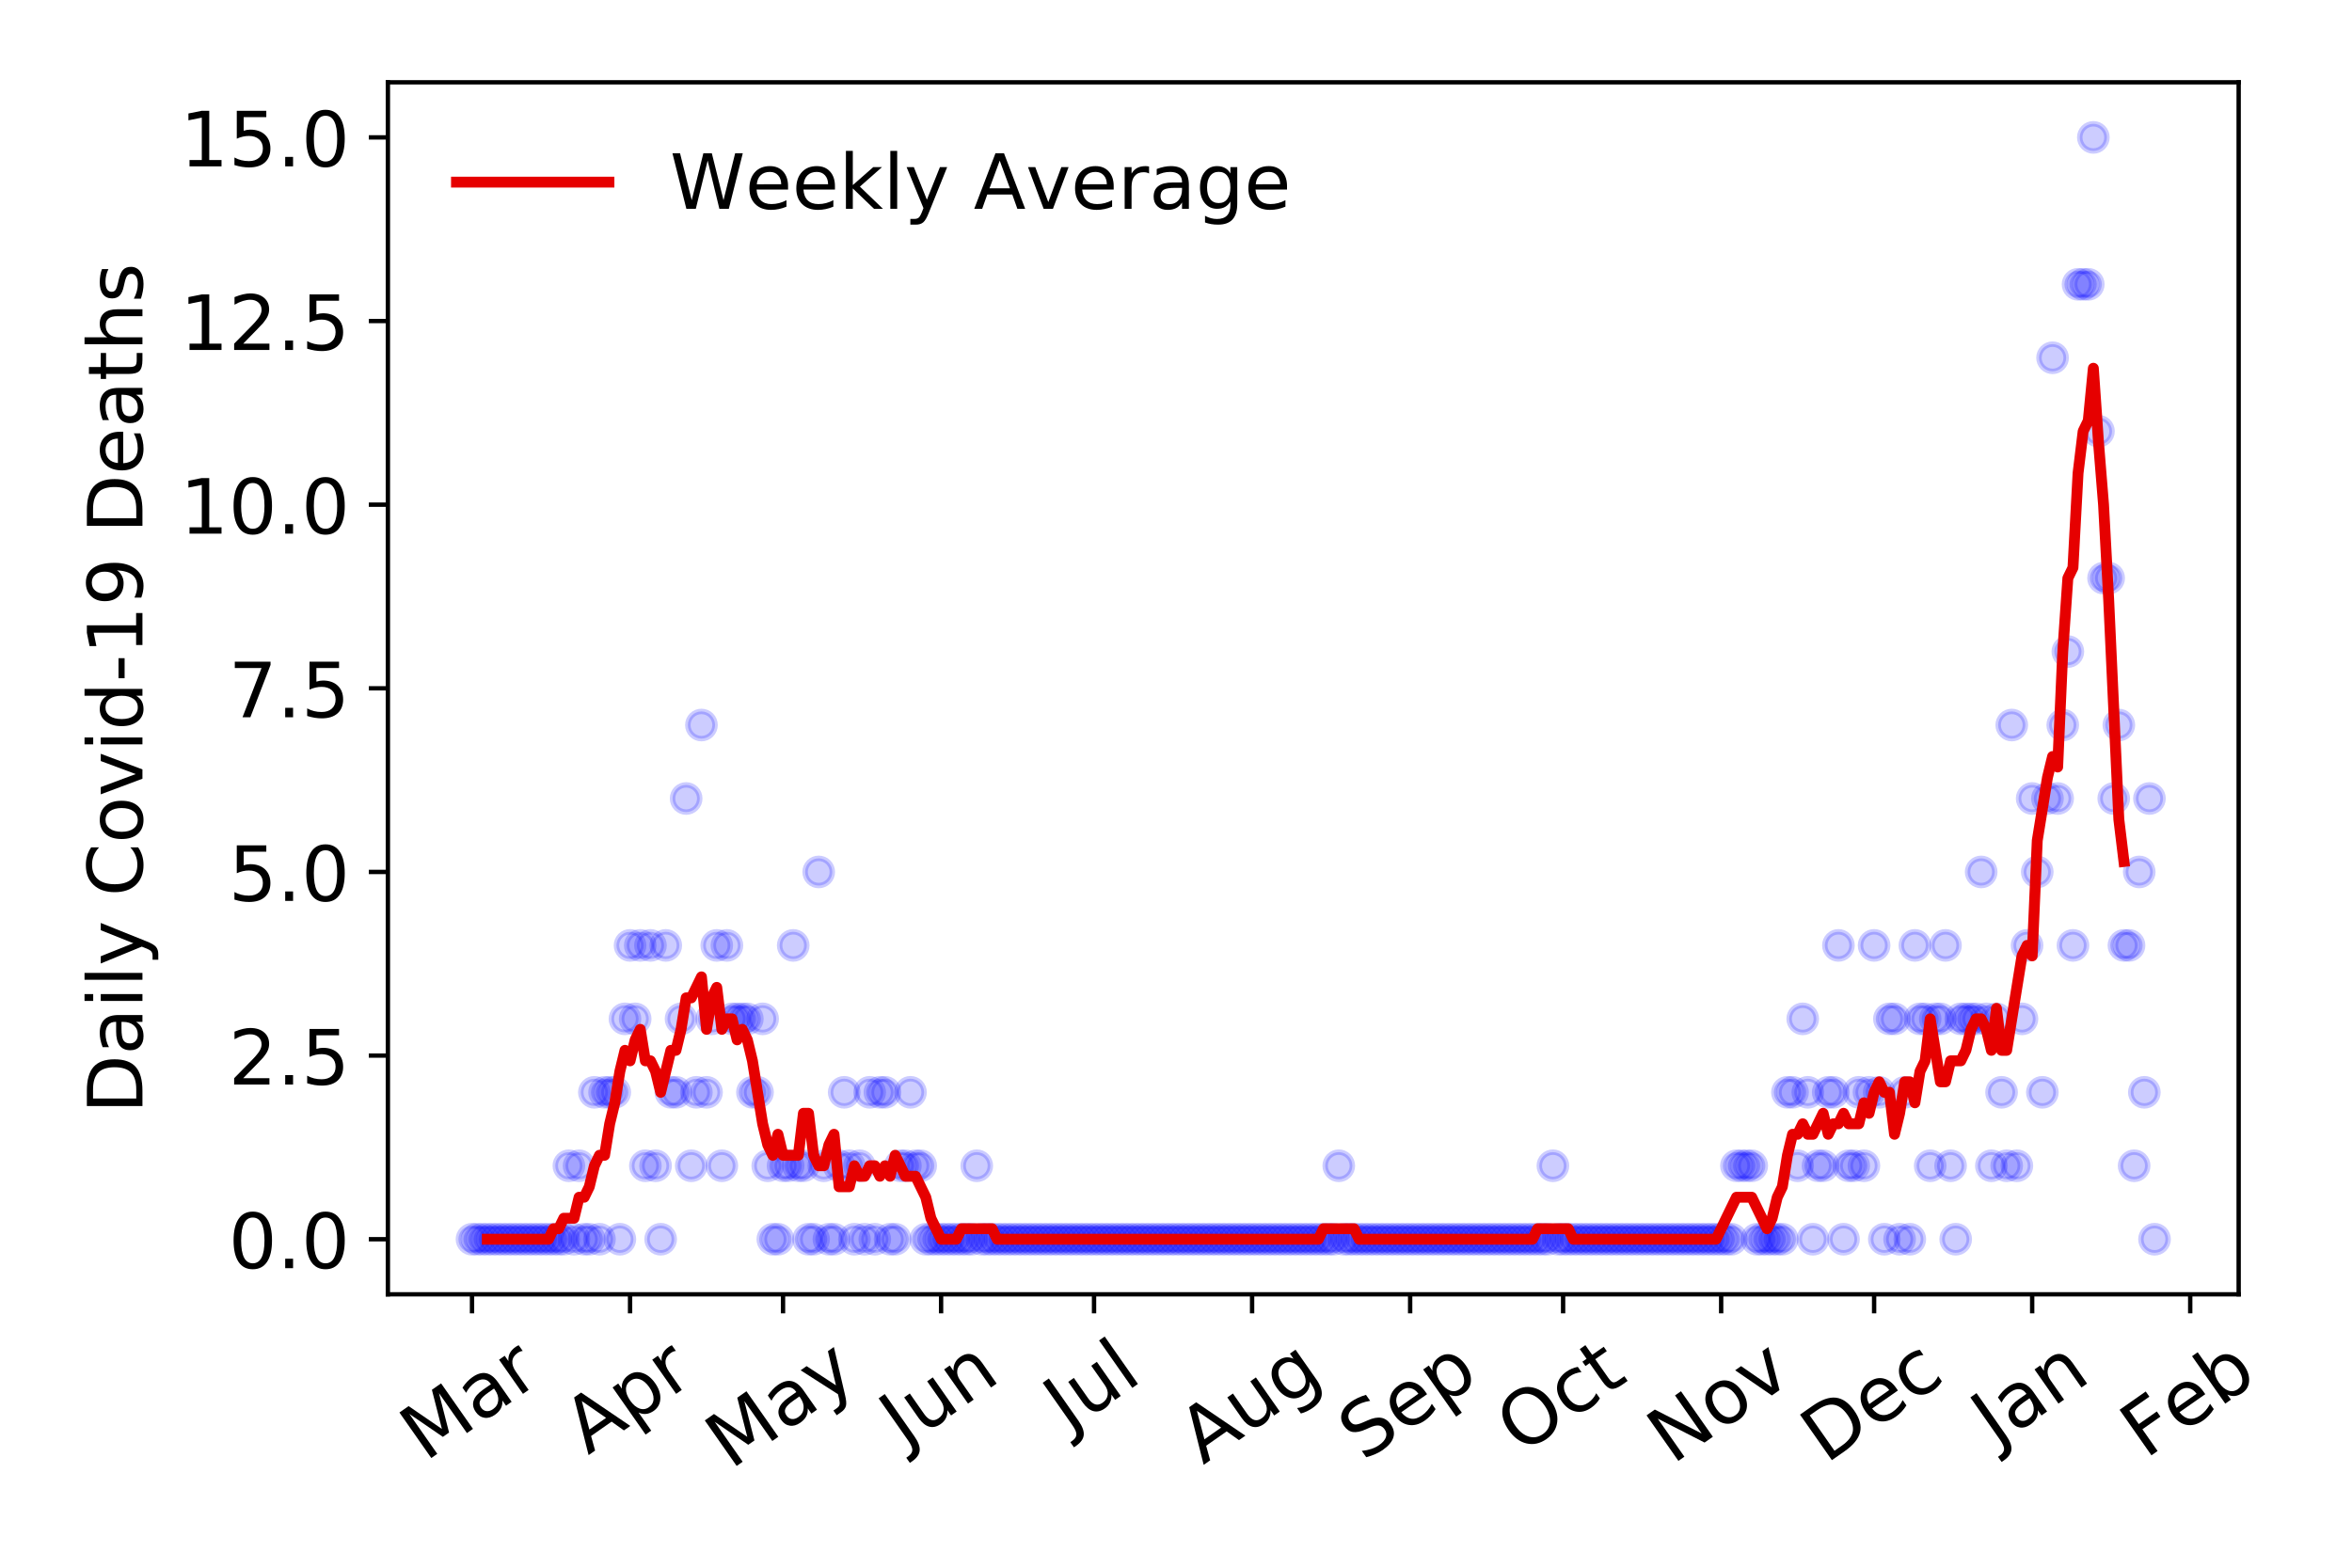 <?xml version="1.0" encoding="utf-8" standalone="no"?>
<!DOCTYPE svg PUBLIC "-//W3C//DTD SVG 1.1//EN"
  "http://www.w3.org/Graphics/SVG/1.1/DTD/svg11.dtd">
<!-- Created with matplotlib (https://matplotlib.org/) -->
<svg height="288pt" version="1.1" viewBox="0 0 432 288" width="432pt" xmlns="http://www.w3.org/2000/svg" xmlns:xlink="http://www.w3.org/1999/xlink">
 <defs>
  <style type="text/css">
*{stroke-linecap:butt;stroke-linejoin:round;}
  </style>
 </defs>
 <g id="figure_1">
  <g id="patch_1">
   <path d="M 0 288 
L 432 288 
L 432 0 
L 0 0 
z
" style="fill:#ffffff;"/>
  </g>
  <g id="axes_1">
   <g id="patch_2">
    <path d="M 71.245 237.778 
L 411.183 237.778 
L 411.183 15.12 
L 71.245 15.12 
z
" style="fill:#ffffff;"/>
   </g>
   <g id="matplotlib.axis_1">
    <g id="xtick_1">
     <g id="line2d_1">
      <defs>
       <path d="M 0 0 
L 0 3.5 
" id="mb5ae898b91" style="stroke:#000000;stroke-width:0.8;"/>
      </defs>
      <g>
       <use style="stroke:#000000;stroke-width:0.8;" x="86.697" xlink:href="#mb5ae898b91" y="237.778"/>
      </g>
     </g>
     <g id="text_1">
      <!-- Mar -->
      <defs>
       <path d="M 9.812 72.906 
L 24.516 72.906 
L 43.109 23.297 
L 61.812 72.906 
L 76.516 72.906 
L 76.516 0 
L 66.891 0 
L 66.891 64.016 
L 48.094 14.016 
L 38.188 14.016 
L 19.391 64.016 
L 19.391 0 
L 9.812 0 
z
" id="DejaVuSans-77"/>
       <path d="M 34.281 27.484 
Q 23.391 27.484 19.188 25 
Q 14.984 22.516 14.984 16.5 
Q 14.984 11.719 18.141 8.906 
Q 21.297 6.109 26.703 6.109 
Q 34.188 6.109 38.703 11.406 
Q 43.219 16.703 43.219 25.484 
L 43.219 27.484 
z
M 52.203 31.203 
L 52.203 0 
L 43.219 0 
L 43.219 8.297 
Q 40.141 3.328 35.547 0.953 
Q 30.953 -1.422 24.312 -1.422 
Q 15.922 -1.422 10.953 3.297 
Q 6 8.016 6 15.922 
Q 6 25.141 12.172 29.828 
Q 18.359 34.516 30.609 34.516 
L 43.219 34.516 
L 43.219 35.406 
Q 43.219 41.609 39.141 45 
Q 35.062 48.391 27.688 48.391 
Q 23 48.391 18.547 47.266 
Q 14.109 46.141 10.016 43.891 
L 10.016 52.203 
Q 14.938 54.109 19.578 55.047 
Q 24.219 56 28.609 56 
Q 40.484 56 46.344 49.844 
Q 52.203 43.703 52.203 31.203 
z
" id="DejaVuSans-97"/>
       <path d="M 41.109 46.297 
Q 39.594 47.172 37.812 47.578 
Q 36.031 48 33.891 48 
Q 26.266 48 22.188 43.047 
Q 18.109 38.094 18.109 28.812 
L 18.109 0 
L 9.078 0 
L 9.078 54.688 
L 18.109 54.688 
L 18.109 46.188 
Q 20.953 51.172 25.484 53.578 
Q 30.031 56 36.531 56 
Q 37.453 56 38.578 55.875 
Q 39.703 55.766 41.062 55.516 
z
" id="DejaVuSans-114"/>
      </defs>
      <g transform="translate(78.094 268.643)rotate(-35)scale(0.14 -0.14)">
       <use xlink:href="#DejaVuSans-77"/>
       <use x="86.279" xlink:href="#DejaVuSans-97"/>
       <use x="147.559" xlink:href="#DejaVuSans-114"/>
      </g>
     </g>
    </g>
    <g id="xtick_2">
     <g id="line2d_2">
      <g>
       <use style="stroke:#000000;stroke-width:0.8;" x="115.727" xlink:href="#mb5ae898b91" y="237.778"/>
      </g>
     </g>
     <g id="text_2">
      <!-- Apr -->
      <defs>
       <path d="M 34.188 63.188 
L 20.797 26.906 
L 47.609 26.906 
z
M 28.609 72.906 
L 39.797 72.906 
L 67.578 0 
L 57.328 0 
L 50.688 18.703 
L 17.828 18.703 
L 11.188 0 
L 0.781 0 
z
" id="DejaVuSans-65"/>
       <path d="M 18.109 8.203 
L 18.109 -20.797 
L 9.078 -20.797 
L 9.078 54.688 
L 18.109 54.688 
L 18.109 46.391 
Q 20.953 51.266 25.266 53.625 
Q 29.594 56 35.594 56 
Q 45.562 56 51.781 48.094 
Q 58.016 40.188 58.016 27.297 
Q 58.016 14.406 51.781 6.484 
Q 45.562 -1.422 35.594 -1.422 
Q 29.594 -1.422 25.266 0.953 
Q 20.953 3.328 18.109 8.203 
z
M 48.688 27.297 
Q 48.688 37.203 44.609 42.844 
Q 40.531 48.484 33.406 48.484 
Q 26.266 48.484 22.188 42.844 
Q 18.109 37.203 18.109 27.297 
Q 18.109 17.391 22.188 11.75 
Q 26.266 6.109 33.406 6.109 
Q 40.531 6.109 44.609 11.75 
Q 48.688 17.391 48.688 27.297 
z
" id="DejaVuSans-112"/>
      </defs>
      <g transform="translate(108.023 267.384)rotate(-35)scale(0.14 -0.14)">
       <use xlink:href="#DejaVuSans-65"/>
       <use x="68.408" xlink:href="#DejaVuSans-112"/>
       <use x="131.885" xlink:href="#DejaVuSans-114"/>
      </g>
     </g>
    </g>
    <g id="xtick_3">
     <g id="line2d_3">
      <g>
       <use style="stroke:#000000;stroke-width:0.8;" x="143.821" xlink:href="#mb5ae898b91" y="237.778"/>
      </g>
     </g>
     <g id="text_3">
      <!-- May -->
      <defs>
       <path d="M 32.172 -5.078 
Q 28.375 -14.844 24.75 -17.812 
Q 21.141 -20.797 15.094 -20.797 
L 7.906 -20.797 
L 7.906 -13.281 
L 13.188 -13.281 
Q 16.891 -13.281 18.938 -11.516 
Q 21 -9.766 23.484 -3.219 
L 25.094 0.875 
L 2.984 54.688 
L 12.5 54.688 
L 29.594 11.922 
L 46.688 54.688 
L 56.203 54.688 
z
" id="DejaVuSans-121"/>
      </defs>
      <g transform="translate(134.182 270.094)rotate(-35)scale(0.14 -0.14)">
       <use xlink:href="#DejaVuSans-77"/>
       <use x="86.279" xlink:href="#DejaVuSans-97"/>
       <use x="147.559" xlink:href="#DejaVuSans-121"/>
      </g>
     </g>
    </g>
    <g id="xtick_4">
     <g id="line2d_4">
      <g>
       <use style="stroke:#000000;stroke-width:0.8;" x="172.852" xlink:href="#mb5ae898b91" y="237.778"/>
      </g>
     </g>
     <g id="text_4">
      <!-- Jun -->
      <defs>
       <path d="M 9.812 72.906 
L 19.672 72.906 
L 19.672 5.078 
Q 19.672 -8.109 14.672 -14.062 
Q 9.672 -20.016 -1.422 -20.016 
L -5.172 -20.016 
L -5.172 -11.719 
L -2.094 -11.719 
Q 4.438 -11.719 7.125 -8.047 
Q 9.812 -4.391 9.812 5.078 
z
" id="DejaVuSans-74"/>
       <path d="M 8.5 21.578 
L 8.5 54.688 
L 17.484 54.688 
L 17.484 21.922 
Q 17.484 14.156 20.5 10.266 
Q 23.531 6.391 29.594 6.391 
Q 36.859 6.391 41.078 11.031 
Q 45.312 15.672 45.312 23.688 
L 45.312 54.688 
L 54.297 54.688 
L 54.297 0 
L 45.312 0 
L 45.312 8.406 
Q 42.047 3.422 37.719 1 
Q 33.406 -1.422 27.688 -1.422 
Q 18.266 -1.422 13.375 4.438 
Q 8.5 10.297 8.5 21.578 
z
M 31.109 56 
z
" id="DejaVuSans-117"/>
       <path d="M 54.891 33.016 
L 54.891 0 
L 45.906 0 
L 45.906 32.719 
Q 45.906 40.484 42.875 44.328 
Q 39.844 48.188 33.797 48.188 
Q 26.516 48.188 22.312 43.547 
Q 18.109 38.922 18.109 30.906 
L 18.109 0 
L 9.078 0 
L 9.078 54.688 
L 18.109 54.688 
L 18.109 46.188 
Q 21.344 51.125 25.703 53.562 
Q 30.078 56 35.797 56 
Q 45.219 56 50.047 50.172 
Q 54.891 44.344 54.891 33.016 
z
" id="DejaVuSans-110"/>
      </defs>
      <g transform="translate(166.108 266.039)rotate(-35)scale(0.14 -0.14)">
       <use xlink:href="#DejaVuSans-74"/>
       <use x="29.492" xlink:href="#DejaVuSans-117"/>
       <use x="92.871" xlink:href="#DejaVuSans-110"/>
      </g>
     </g>
    </g>
    <g id="xtick_5">
     <g id="line2d_5">
      <g>
       <use style="stroke:#000000;stroke-width:0.8;" x="200.946" xlink:href="#mb5ae898b91" y="237.778"/>
      </g>
     </g>
     <g id="text_5">
      <!-- Jul -->
      <defs>
       <path d="M 9.422 75.984 
L 18.406 75.984 
L 18.406 0 
L 9.422 0 
z
" id="DejaVuSans-108"/>
      </defs>
      <g transform="translate(196.243 263.181)rotate(-35)scale(0.14 -0.14)">
       <use xlink:href="#DejaVuSans-74"/>
       <use x="29.492" xlink:href="#DejaVuSans-117"/>
       <use x="92.871" xlink:href="#DejaVuSans-108"/>
      </g>
     </g>
    </g>
    <g id="xtick_6">
     <g id="line2d_6">
      <g>
       <use style="stroke:#000000;stroke-width:0.8;" x="229.976" xlink:href="#mb5ae898b91" y="237.778"/>
      </g>
     </g>
     <g id="text_6">
      <!-- Aug -->
      <defs>
       <path d="M 45.406 27.984 
Q 45.406 37.75 41.375 43.109 
Q 37.359 48.484 30.078 48.484 
Q 22.859 48.484 18.828 43.109 
Q 14.797 37.75 14.797 27.984 
Q 14.797 18.266 18.828 12.891 
Q 22.859 7.516 30.078 7.516 
Q 37.359 7.516 41.375 12.891 
Q 45.406 18.266 45.406 27.984 
z
M 54.391 6.781 
Q 54.391 -7.172 48.188 -13.984 
Q 42 -20.797 29.203 -20.797 
Q 24.469 -20.797 20.266 -20.094 
Q 16.062 -19.391 12.109 -17.922 
L 12.109 -9.188 
Q 16.062 -11.328 19.922 -12.344 
Q 23.781 -13.375 27.781 -13.375 
Q 36.625 -13.375 41.016 -8.766 
Q 45.406 -4.156 45.406 5.172 
L 45.406 9.625 
Q 42.625 4.781 38.281 2.391 
Q 33.938 0 27.875 0 
Q 17.828 0 11.672 7.656 
Q 5.516 15.328 5.516 27.984 
Q 5.516 40.672 11.672 48.328 
Q 17.828 56 27.875 56 
Q 33.938 56 38.281 53.609 
Q 42.625 51.219 45.406 46.391 
L 45.406 54.688 
L 54.391 54.688 
z
" id="DejaVuSans-103"/>
      </defs>
      <g transform="translate(220.995 269.172)rotate(-35)scale(0.14 -0.14)">
       <use xlink:href="#DejaVuSans-65"/>
       <use x="68.408" xlink:href="#DejaVuSans-117"/>
       <use x="131.787" xlink:href="#DejaVuSans-103"/>
      </g>
     </g>
    </g>
    <g id="xtick_7">
     <g id="line2d_7">
      <g>
       <use style="stroke:#000000;stroke-width:0.8;" x="259.007" xlink:href="#mb5ae898b91" y="237.778"/>
      </g>
     </g>
     <g id="text_7">
      <!-- Sep -->
      <defs>
       <path d="M 53.516 70.516 
L 53.516 60.891 
Q 47.906 63.578 42.922 64.891 
Q 37.938 66.219 33.297 66.219 
Q 25.25 66.219 20.875 63.094 
Q 16.5 59.969 16.5 54.203 
Q 16.5 49.359 19.406 46.891 
Q 22.312 44.438 30.422 42.922 
L 36.375 41.703 
Q 47.406 39.594 52.656 34.297 
Q 57.906 29 57.906 20.125 
Q 57.906 9.516 50.797 4.047 
Q 43.703 -1.422 29.984 -1.422 
Q 24.812 -1.422 18.969 -0.25 
Q 13.141 0.922 6.891 3.219 
L 6.891 13.375 
Q 12.891 10.016 18.656 8.297 
Q 24.422 6.594 29.984 6.594 
Q 38.422 6.594 43.016 9.906 
Q 47.609 13.234 47.609 19.391 
Q 47.609 24.75 44.312 27.781 
Q 41.016 30.812 33.5 32.328 
L 27.484 33.5 
Q 16.453 35.688 11.516 40.375 
Q 6.594 45.062 6.594 53.422 
Q 6.594 63.094 13.406 68.656 
Q 20.219 74.219 32.172 74.219 
Q 37.312 74.219 42.625 73.281 
Q 47.953 72.359 53.516 70.516 
z
" id="DejaVuSans-83"/>
       <path d="M 56.203 29.594 
L 56.203 25.203 
L 14.891 25.203 
Q 15.484 15.922 20.484 11.062 
Q 25.484 6.203 34.422 6.203 
Q 39.594 6.203 44.453 7.469 
Q 49.312 8.734 54.109 11.281 
L 54.109 2.781 
Q 49.266 0.734 44.188 -0.344 
Q 39.109 -1.422 33.891 -1.422 
Q 20.797 -1.422 13.156 6.188 
Q 5.516 13.812 5.516 26.812 
Q 5.516 40.234 12.766 48.109 
Q 20.016 56 32.328 56 
Q 43.359 56 49.781 48.891 
Q 56.203 41.797 56.203 29.594 
z
M 47.219 32.234 
Q 47.125 39.594 43.094 43.984 
Q 39.062 48.391 32.422 48.391 
Q 24.906 48.391 20.391 44.141 
Q 15.875 39.891 15.188 32.172 
z
" id="DejaVuSans-101"/>
      </defs>
      <g transform="translate(250.414 268.629)rotate(-35)scale(0.14 -0.14)">
       <use xlink:href="#DejaVuSans-83"/>
       <use x="63.477" xlink:href="#DejaVuSans-101"/>
       <use x="125" xlink:href="#DejaVuSans-112"/>
      </g>
     </g>
    </g>
    <g id="xtick_8">
     <g id="line2d_8">
      <g>
       <use style="stroke:#000000;stroke-width:0.8;" x="287.101" xlink:href="#mb5ae898b91" y="237.778"/>
      </g>
     </g>
     <g id="text_8">
      <!-- Oct -->
      <defs>
       <path d="M 39.406 66.219 
Q 28.656 66.219 22.328 58.203 
Q 16.016 50.203 16.016 36.375 
Q 16.016 22.609 22.328 14.594 
Q 28.656 6.594 39.406 6.594 
Q 50.141 6.594 56.422 14.594 
Q 62.703 22.609 62.703 36.375 
Q 62.703 50.203 56.422 58.203 
Q 50.141 66.219 39.406 66.219 
z
M 39.406 74.219 
Q 54.734 74.219 63.906 63.938 
Q 73.094 53.656 73.094 36.375 
Q 73.094 19.141 63.906 8.859 
Q 54.734 -1.422 39.406 -1.422 
Q 24.031 -1.422 14.812 8.828 
Q 5.609 19.094 5.609 36.375 
Q 5.609 53.656 14.812 63.938 
Q 24.031 74.219 39.406 74.219 
z
" id="DejaVuSans-79"/>
       <path d="M 48.781 52.594 
L 48.781 44.188 
Q 44.969 46.297 41.141 47.344 
Q 37.312 48.391 33.406 48.391 
Q 24.656 48.391 19.812 42.844 
Q 14.984 37.312 14.984 27.297 
Q 14.984 17.281 19.812 11.734 
Q 24.656 6.203 33.406 6.203 
Q 37.312 6.203 41.141 7.25 
Q 44.969 8.297 48.781 10.406 
L 48.781 2.094 
Q 45.016 0.344 40.984 -0.531 
Q 36.969 -1.422 32.422 -1.422 
Q 20.062 -1.422 12.781 6.344 
Q 5.516 14.109 5.516 27.297 
Q 5.516 40.672 12.859 48.328 
Q 20.219 56 33.016 56 
Q 37.156 56 41.109 55.141 
Q 45.062 54.297 48.781 52.594 
z
" id="DejaVuSans-99"/>
       <path d="M 18.312 70.219 
L 18.312 54.688 
L 36.812 54.688 
L 36.812 47.703 
L 18.312 47.703 
L 18.312 18.016 
Q 18.312 11.328 20.141 9.422 
Q 21.969 7.516 27.594 7.516 
L 36.812 7.516 
L 36.812 0 
L 27.594 0 
Q 17.188 0 13.234 3.875 
Q 9.281 7.766 9.281 18.016 
L 9.281 47.703 
L 2.688 47.703 
L 2.688 54.688 
L 9.281 54.688 
L 9.281 70.219 
z
" id="DejaVuSans-116"/>
      </defs>
      <g transform="translate(279.402 267.377)rotate(-35)scale(0.14 -0.14)">
       <use xlink:href="#DejaVuSans-79"/>
       <use x="78.711" xlink:href="#DejaVuSans-99"/>
       <use x="133.691" xlink:href="#DejaVuSans-116"/>
      </g>
     </g>
    </g>
    <g id="xtick_9">
     <g id="line2d_9">
      <g>
       <use style="stroke:#000000;stroke-width:0.8;" x="316.131" xlink:href="#mb5ae898b91" y="237.778"/>
      </g>
     </g>
     <g id="text_9">
      <!-- Nov -->
      <defs>
       <path d="M 9.812 72.906 
L 23.094 72.906 
L 55.422 11.922 
L 55.422 72.906 
L 64.984 72.906 
L 64.984 0 
L 51.703 0 
L 19.391 60.984 
L 19.391 0 
L 9.812 0 
z
" id="DejaVuSans-78"/>
       <path d="M 30.609 48.391 
Q 23.391 48.391 19.188 42.75 
Q 14.984 37.109 14.984 27.297 
Q 14.984 17.484 19.156 11.844 
Q 23.344 6.203 30.609 6.203 
Q 37.797 6.203 41.984 11.859 
Q 46.188 17.531 46.188 27.297 
Q 46.188 37.016 41.984 42.703 
Q 37.797 48.391 30.609 48.391 
z
M 30.609 56 
Q 42.328 56 49.016 48.375 
Q 55.719 40.766 55.719 27.297 
Q 55.719 13.875 49.016 6.219 
Q 42.328 -1.422 30.609 -1.422 
Q 18.844 -1.422 12.172 6.219 
Q 5.516 13.875 5.516 27.297 
Q 5.516 40.766 12.172 48.375 
Q 18.844 56 30.609 56 
z
" id="DejaVuSans-111"/>
       <path d="M 2.984 54.688 
L 12.5 54.688 
L 29.594 8.797 
L 46.688 54.688 
L 56.203 54.688 
L 35.688 0 
L 23.484 0 
z
" id="DejaVuSans-118"/>
      </defs>
      <g transform="translate(307.155 269.166)rotate(-35)scale(0.14 -0.14)">
       <use xlink:href="#DejaVuSans-78"/>
       <use x="74.805" xlink:href="#DejaVuSans-111"/>
       <use x="135.986" xlink:href="#DejaVuSans-118"/>
      </g>
     </g>
    </g>
    <g id="xtick_10">
     <g id="line2d_10">
      <g>
       <use style="stroke:#000000;stroke-width:0.8;" x="344.225" xlink:href="#mb5ae898b91" y="237.778"/>
      </g>
     </g>
     <g id="text_10">
      <!-- Dec -->
      <defs>
       <path d="M 19.672 64.797 
L 19.672 8.109 
L 31.594 8.109 
Q 46.688 8.109 53.688 14.938 
Q 60.688 21.781 60.688 36.531 
Q 60.688 51.172 53.688 57.984 
Q 46.688 64.797 31.594 64.797 
z
M 9.812 72.906 
L 30.078 72.906 
Q 51.266 72.906 61.172 64.094 
Q 71.094 55.281 71.094 36.531 
Q 71.094 17.672 61.125 8.828 
Q 51.172 0 30.078 0 
L 9.812 0 
z
" id="DejaVuSans-68"/>
      </defs>
      <g transform="translate(335.345 269.032)rotate(-35)scale(0.14 -0.14)">
       <use xlink:href="#DejaVuSans-68"/>
       <use x="77.002" xlink:href="#DejaVuSans-101"/>
       <use x="138.525" xlink:href="#DejaVuSans-99"/>
      </g>
     </g>
    </g>
    <g id="xtick_11">
     <g id="line2d_11">
      <g>
       <use style="stroke:#000000;stroke-width:0.8;" x="373.256" xlink:href="#mb5ae898b91" y="237.778"/>
      </g>
     </g>
     <g id="text_11">
      <!-- Jan -->
      <g transform="translate(366.632 265.871)rotate(-35)scale(0.14 -0.14)">
       <use xlink:href="#DejaVuSans-74"/>
       <use x="29.492" xlink:href="#DejaVuSans-97"/>
       <use x="90.771" xlink:href="#DejaVuSans-110"/>
      </g>
     </g>
    </g>
    <g id="xtick_12">
     <g id="line2d_12">
      <g>
       <use style="stroke:#000000;stroke-width:0.8;" x="402.286" xlink:href="#mb5ae898b91" y="237.778"/>
      </g>
     </g>
     <g id="text_12">
      <!-- Feb -->
      <defs>
       <path d="M 9.812 72.906 
L 51.703 72.906 
L 51.703 64.594 
L 19.672 64.594 
L 19.672 43.109 
L 48.578 43.109 
L 48.578 34.812 
L 19.672 34.812 
L 19.672 0 
L 9.812 0 
z
" id="DejaVuSans-70"/>
       <path d="M 48.688 27.297 
Q 48.688 37.203 44.609 42.844 
Q 40.531 48.484 33.406 48.484 
Q 26.266 48.484 22.188 42.844 
Q 18.109 37.203 18.109 27.297 
Q 18.109 17.391 22.188 11.75 
Q 26.266 6.109 33.406 6.109 
Q 40.531 6.109 44.609 11.75 
Q 48.688 17.391 48.688 27.297 
z
M 18.109 46.391 
Q 20.953 51.266 25.266 53.625 
Q 29.594 56 35.594 56 
Q 45.562 56 51.781 48.094 
Q 58.016 40.188 58.016 27.297 
Q 58.016 14.406 51.781 6.484 
Q 45.562 -1.422 35.594 -1.422 
Q 29.594 -1.422 25.266 0.953 
Q 20.953 3.328 18.109 8.203 
L 18.109 0 
L 9.078 0 
L 9.078 75.984 
L 18.109 75.984 
z
" id="DejaVuSans-98"/>
      </defs>
      <g transform="translate(394.04 268.143)rotate(-35)scale(0.14 -0.14)">
       <use xlink:href="#DejaVuSans-70"/>
       <use x="57.441" xlink:href="#DejaVuSans-101"/>
       <use x="118.965" xlink:href="#DejaVuSans-98"/>
      </g>
     </g>
    </g>
   </g>
   <g id="matplotlib.axis_2">
    <g id="ytick_1">
     <g id="line2d_13">
      <defs>
       <path d="M 0 0 
L -3.5 0 
" id="m92585a8ccc" style="stroke:#000000;stroke-width:0.8;"/>
      </defs>
      <g>
       <use style="stroke:#000000;stroke-width:0.8;" x="71.245" xlink:href="#m92585a8ccc" y="227.657"/>
      </g>
     </g>
     <g id="text_13">
      <!-- 0.0 -->
      <defs>
       <path d="M 31.781 66.406 
Q 24.172 66.406 20.328 58.906 
Q 16.5 51.422 16.5 36.375 
Q 16.5 21.391 20.328 13.891 
Q 24.172 6.391 31.781 6.391 
Q 39.453 6.391 43.281 13.891 
Q 47.125 21.391 47.125 36.375 
Q 47.125 51.422 43.281 58.906 
Q 39.453 66.406 31.781 66.406 
z
M 31.781 74.219 
Q 44.047 74.219 50.516 64.516 
Q 56.984 54.828 56.984 36.375 
Q 56.984 17.969 50.516 8.266 
Q 44.047 -1.422 31.781 -1.422 
Q 19.531 -1.422 13.062 8.266 
Q 6.594 17.969 6.594 36.375 
Q 6.594 54.828 13.062 64.516 
Q 19.531 74.219 31.781 74.219 
z
" id="DejaVuSans-48"/>
       <path d="M 10.688 12.406 
L 21 12.406 
L 21 0 
L 10.688 0 
z
" id="DejaVuSans-46"/>
      </defs>
      <g transform="translate(41.981 232.976)scale(0.14 -0.14)">
       <use xlink:href="#DejaVuSans-48"/>
       <use x="63.623" xlink:href="#DejaVuSans-46"/>
       <use x="95.41" xlink:href="#DejaVuSans-48"/>
      </g>
     </g>
    </g>
    <g id="ytick_2">
     <g id="line2d_14">
      <g>
       <use style="stroke:#000000;stroke-width:0.8;" x="71.245" xlink:href="#m92585a8ccc" y="193.921"/>
      </g>
     </g>
     <g id="text_14">
      <!-- 2.5 -->
      <defs>
       <path d="M 19.188 8.297 
L 53.609 8.297 
L 53.609 0 
L 7.328 0 
L 7.328 8.297 
Q 12.938 14.109 22.625 23.891 
Q 32.328 33.688 34.812 36.531 
Q 39.547 41.844 41.422 45.531 
Q 43.312 49.219 43.312 52.781 
Q 43.312 58.594 39.234 62.25 
Q 35.156 65.922 28.609 65.922 
Q 23.969 65.922 18.812 64.312 
Q 13.672 62.703 7.812 59.422 
L 7.812 69.391 
Q 13.766 71.781 18.938 73 
Q 24.125 74.219 28.422 74.219 
Q 39.75 74.219 46.484 68.547 
Q 53.219 62.891 53.219 53.422 
Q 53.219 48.922 51.531 44.891 
Q 49.859 40.875 45.406 35.406 
Q 44.188 33.984 37.641 27.219 
Q 31.109 20.453 19.188 8.297 
z
" id="DejaVuSans-50"/>
       <path d="M 10.797 72.906 
L 49.516 72.906 
L 49.516 64.594 
L 19.828 64.594 
L 19.828 46.734 
Q 21.969 47.469 24.109 47.828 
Q 26.266 48.188 28.422 48.188 
Q 40.625 48.188 47.75 41.5 
Q 54.891 34.812 54.891 23.391 
Q 54.891 11.625 47.562 5.094 
Q 40.234 -1.422 26.906 -1.422 
Q 22.312 -1.422 17.547 -0.641 
Q 12.797 0.141 7.719 1.703 
L 7.719 11.625 
Q 12.109 9.234 16.797 8.062 
Q 21.484 6.891 26.703 6.891 
Q 35.156 6.891 40.078 11.328 
Q 45.016 15.766 45.016 23.391 
Q 45.016 31 40.078 35.438 
Q 35.156 39.891 26.703 39.891 
Q 22.75 39.891 18.812 39.016 
Q 14.891 38.141 10.797 36.281 
z
" id="DejaVuSans-53"/>
      </defs>
      <g transform="translate(41.981 199.24)scale(0.14 -0.14)">
       <use xlink:href="#DejaVuSans-50"/>
       <use x="63.623" xlink:href="#DejaVuSans-46"/>
       <use x="95.41" xlink:href="#DejaVuSans-53"/>
      </g>
     </g>
    </g>
    <g id="ytick_3">
     <g id="line2d_15">
      <g>
       <use style="stroke:#000000;stroke-width:0.8;" x="71.245" xlink:href="#m92585a8ccc" y="160.185"/>
      </g>
     </g>
     <g id="text_15">
      <!-- 5.0 -->
      <g transform="translate(41.981 165.504)scale(0.14 -0.14)">
       <use xlink:href="#DejaVuSans-53"/>
       <use x="63.623" xlink:href="#DejaVuSans-46"/>
       <use x="95.41" xlink:href="#DejaVuSans-48"/>
      </g>
     </g>
    </g>
    <g id="ytick_4">
     <g id="line2d_16">
      <g>
       <use style="stroke:#000000;stroke-width:0.8;" x="71.245" xlink:href="#m92585a8ccc" y="126.449"/>
      </g>
     </g>
     <g id="text_16">
      <!-- 7.5 -->
      <defs>
       <path d="M 8.203 72.906 
L 55.078 72.906 
L 55.078 68.703 
L 28.609 0 
L 18.312 0 
L 43.219 64.594 
L 8.203 64.594 
z
" id="DejaVuSans-55"/>
      </defs>
      <g transform="translate(41.981 131.768)scale(0.14 -0.14)">
       <use xlink:href="#DejaVuSans-55"/>
       <use x="63.623" xlink:href="#DejaVuSans-46"/>
       <use x="95.41" xlink:href="#DejaVuSans-53"/>
      </g>
     </g>
    </g>
    <g id="ytick_5">
     <g id="line2d_17">
      <g>
       <use style="stroke:#000000;stroke-width:0.8;" x="71.245" xlink:href="#m92585a8ccc" y="92.713"/>
      </g>
     </g>
     <g id="text_17">
      <!-- 10.0 -->
      <defs>
       <path d="M 12.406 8.297 
L 28.516 8.297 
L 28.516 63.922 
L 10.984 60.406 
L 10.984 69.391 
L 28.422 72.906 
L 38.281 72.906 
L 38.281 8.297 
L 54.391 8.297 
L 54.391 0 
L 12.406 0 
z
" id="DejaVuSans-49"/>
      </defs>
      <g transform="translate(33.073 98.032)scale(0.14 -0.14)">
       <use xlink:href="#DejaVuSans-49"/>
       <use x="63.623" xlink:href="#DejaVuSans-48"/>
       <use x="127.246" xlink:href="#DejaVuSans-46"/>
       <use x="159.033" xlink:href="#DejaVuSans-48"/>
      </g>
     </g>
    </g>
    <g id="ytick_6">
     <g id="line2d_18">
      <g>
       <use style="stroke:#000000;stroke-width:0.8;" x="71.245" xlink:href="#m92585a8ccc" y="58.977"/>
      </g>
     </g>
     <g id="text_18">
      <!-- 12.5 -->
      <g transform="translate(33.073 64.296)scale(0.14 -0.14)">
       <use xlink:href="#DejaVuSans-49"/>
       <use x="63.623" xlink:href="#DejaVuSans-50"/>
       <use x="127.246" xlink:href="#DejaVuSans-46"/>
       <use x="159.033" xlink:href="#DejaVuSans-53"/>
      </g>
     </g>
    </g>
    <g id="ytick_7">
     <g id="line2d_19">
      <g>
       <use style="stroke:#000000;stroke-width:0.8;" x="71.245" xlink:href="#m92585a8ccc" y="25.241"/>
      </g>
     </g>
     <g id="text_19">
      <!-- 15.0 -->
      <g transform="translate(33.073 30.56)scale(0.14 -0.14)">
       <use xlink:href="#DejaVuSans-49"/>
       <use x="63.623" xlink:href="#DejaVuSans-53"/>
       <use x="127.246" xlink:href="#DejaVuSans-46"/>
       <use x="159.033" xlink:href="#DejaVuSans-48"/>
      </g>
     </g>
    </g>
    <g id="text_20">
     <!-- Daily Covid-19 Deaths -->
     <defs>
      <path d="M 9.422 54.688 
L 18.406 54.688 
L 18.406 0 
L 9.422 0 
z
M 9.422 75.984 
L 18.406 75.984 
L 18.406 64.594 
L 9.422 64.594 
z
" id="DejaVuSans-105"/>
      <path id="DejaVuSans-32"/>
      <path d="M 64.406 67.281 
L 64.406 56.891 
Q 59.422 61.531 53.781 63.812 
Q 48.141 66.109 41.797 66.109 
Q 29.297 66.109 22.656 58.469 
Q 16.016 50.828 16.016 36.375 
Q 16.016 21.969 22.656 14.328 
Q 29.297 6.688 41.797 6.688 
Q 48.141 6.688 53.781 8.984 
Q 59.422 11.281 64.406 15.922 
L 64.406 5.609 
Q 59.234 2.094 53.438 0.328 
Q 47.656 -1.422 41.219 -1.422 
Q 24.656 -1.422 15.125 8.703 
Q 5.609 18.844 5.609 36.375 
Q 5.609 53.953 15.125 64.078 
Q 24.656 74.219 41.219 74.219 
Q 47.75 74.219 53.531 72.484 
Q 59.328 70.75 64.406 67.281 
z
" id="DejaVuSans-67"/>
      <path d="M 45.406 46.391 
L 45.406 75.984 
L 54.391 75.984 
L 54.391 0 
L 45.406 0 
L 45.406 8.203 
Q 42.578 3.328 38.25 0.953 
Q 33.938 -1.422 27.875 -1.422 
Q 17.969 -1.422 11.734 6.484 
Q 5.516 14.406 5.516 27.297 
Q 5.516 40.188 11.734 48.094 
Q 17.969 56 27.875 56 
Q 33.938 56 38.25 53.625 
Q 42.578 51.266 45.406 46.391 
z
M 14.797 27.297 
Q 14.797 17.391 18.875 11.75 
Q 22.953 6.109 30.078 6.109 
Q 37.203 6.109 41.297 11.75 
Q 45.406 17.391 45.406 27.297 
Q 45.406 37.203 41.297 42.844 
Q 37.203 48.484 30.078 48.484 
Q 22.953 48.484 18.875 42.844 
Q 14.797 37.203 14.797 27.297 
z
" id="DejaVuSans-100"/>
      <path d="M 4.891 31.391 
L 31.203 31.391 
L 31.203 23.391 
L 4.891 23.391 
z
" id="DejaVuSans-45"/>
      <path d="M 10.984 1.516 
L 10.984 10.5 
Q 14.703 8.734 18.5 7.812 
Q 22.312 6.891 25.984 6.891 
Q 35.75 6.891 40.891 13.453 
Q 46.047 20.016 46.781 33.406 
Q 43.953 29.203 39.594 26.953 
Q 35.25 24.703 29.984 24.703 
Q 19.047 24.703 12.672 31.312 
Q 6.297 37.938 6.297 49.422 
Q 6.297 60.641 12.938 67.422 
Q 19.578 74.219 30.609 74.219 
Q 43.266 74.219 49.922 64.516 
Q 56.594 54.828 56.594 36.375 
Q 56.594 19.141 48.406 8.859 
Q 40.234 -1.422 26.422 -1.422 
Q 22.703 -1.422 18.891 -0.688 
Q 15.094 0.047 10.984 1.516 
z
M 30.609 32.422 
Q 37.25 32.422 41.125 36.953 
Q 45.016 41.5 45.016 49.422 
Q 45.016 57.281 41.125 61.844 
Q 37.25 66.406 30.609 66.406 
Q 23.969 66.406 20.094 61.844 
Q 16.219 57.281 16.219 49.422 
Q 16.219 41.5 20.094 36.953 
Q 23.969 32.422 30.609 32.422 
z
" id="DejaVuSans-57"/>
      <path d="M 54.891 33.016 
L 54.891 0 
L 45.906 0 
L 45.906 32.719 
Q 45.906 40.484 42.875 44.328 
Q 39.844 48.188 33.797 48.188 
Q 26.516 48.188 22.312 43.547 
Q 18.109 38.922 18.109 30.906 
L 18.109 0 
L 9.078 0 
L 9.078 75.984 
L 18.109 75.984 
L 18.109 46.188 
Q 21.344 51.125 25.703 53.562 
Q 30.078 56 35.797 56 
Q 45.219 56 50.047 50.172 
Q 54.891 44.344 54.891 33.016 
z
" id="DejaVuSans-104"/>
      <path d="M 44.281 53.078 
L 44.281 44.578 
Q 40.484 46.531 36.375 47.5 
Q 32.281 48.484 27.875 48.484 
Q 21.188 48.484 17.844 46.438 
Q 14.5 44.391 14.5 40.281 
Q 14.5 37.156 16.891 35.375 
Q 19.281 33.594 26.516 31.984 
L 29.594 31.297 
Q 39.156 29.25 43.188 25.516 
Q 47.219 21.781 47.219 15.094 
Q 47.219 7.469 41.188 3.016 
Q 35.156 -1.422 24.609 -1.422 
Q 20.219 -1.422 15.453 -0.562 
Q 10.688 0.297 5.422 2 
L 5.422 11.281 
Q 10.406 8.688 15.234 7.391 
Q 20.062 6.109 24.812 6.109 
Q 31.156 6.109 34.562 8.281 
Q 37.984 10.453 37.984 14.406 
Q 37.984 18.062 35.516 20.016 
Q 33.062 21.969 24.703 23.781 
L 21.578 24.516 
Q 13.234 26.266 9.516 29.906 
Q 5.812 33.547 5.812 39.891 
Q 5.812 47.609 11.281 51.797 
Q 16.75 56 26.812 56 
Q 31.781 56 36.172 55.266 
Q 40.578 54.547 44.281 53.078 
z
" id="DejaVuSans-115"/>
     </defs>
     <g transform="translate(26.162 204.56)rotate(-90)scale(0.14 -0.14)">
      <use xlink:href="#DejaVuSans-68"/>
      <use x="77.002" xlink:href="#DejaVuSans-97"/>
      <use x="138.281" xlink:href="#DejaVuSans-105"/>
      <use x="166.064" xlink:href="#DejaVuSans-108"/>
      <use x="193.848" xlink:href="#DejaVuSans-121"/>
      <use x="253.027" xlink:href="#DejaVuSans-32"/>
      <use x="284.814" xlink:href="#DejaVuSans-67"/>
      <use x="354.639" xlink:href="#DejaVuSans-111"/>
      <use x="415.82" xlink:href="#DejaVuSans-118"/>
      <use x="475" xlink:href="#DejaVuSans-105"/>
      <use x="502.783" xlink:href="#DejaVuSans-100"/>
      <use x="566.26" xlink:href="#DejaVuSans-45"/>
      <use x="602.344" xlink:href="#DejaVuSans-49"/>
      <use x="665.967" xlink:href="#DejaVuSans-57"/>
      <use x="729.59" xlink:href="#DejaVuSans-32"/>
      <use x="761.377" xlink:href="#DejaVuSans-68"/>
      <use x="838.379" xlink:href="#DejaVuSans-101"/>
      <use x="899.902" xlink:href="#DejaVuSans-97"/>
      <use x="961.182" xlink:href="#DejaVuSans-116"/>
      <use x="1000.391" xlink:href="#DejaVuSans-104"/>
      <use x="1063.77" xlink:href="#DejaVuSans-115"/>
     </g>
    </g>
   </g>
   <g id="line2d_20">
    <defs>
     <path d="M 0 2.5 
C 0.663 2.5 1.299 2.237 1.768 1.768 
C 2.237 1.299 2.5 0.663 2.5 0 
C 2.5 -0.663 2.237 -1.299 1.768 -1.768 
C 1.299 -2.237 0.663 -2.5 0 -2.5 
C -0.663 -2.5 -1.299 -2.237 -1.768 -1.768 
C -2.237 -1.299 -2.5 -0.663 -2.5 0 
C -2.5 0.663 -2.237 1.299 -1.768 1.768 
C -1.299 2.237 -0.663 2.5 0 2.5 
z
" id="m0081a36ca8" style="stroke:#0000ff;stroke-opacity:0.2;"/>
    </defs>
    <g clip-path="url(#p7c73e76ab6)">
     <use style="fill:#0000ff;fill-opacity:0.2;stroke:#0000ff;stroke-opacity:0.2;" x="86.697" xlink:href="#m0081a36ca8" y="227.657"/>
     <use style="fill:#0000ff;fill-opacity:0.2;stroke:#0000ff;stroke-opacity:0.2;" x="87.633" xlink:href="#m0081a36ca8" y="227.657"/>
     <use style="fill:#0000ff;fill-opacity:0.2;stroke:#0000ff;stroke-opacity:0.2;" x="88.57" xlink:href="#m0081a36ca8" y="227.657"/>
     <use style="fill:#0000ff;fill-opacity:0.2;stroke:#0000ff;stroke-opacity:0.2;" x="89.506" xlink:href="#m0081a36ca8" y="227.657"/>
     <use style="fill:#0000ff;fill-opacity:0.2;stroke:#0000ff;stroke-opacity:0.2;" x="90.443" xlink:href="#m0081a36ca8" y="227.657"/>
     <use style="fill:#0000ff;fill-opacity:0.2;stroke:#0000ff;stroke-opacity:0.2;" x="91.379" xlink:href="#m0081a36ca8" y="227.657"/>
     <use style="fill:#0000ff;fill-opacity:0.2;stroke:#0000ff;stroke-opacity:0.2;" x="92.316" xlink:href="#m0081a36ca8" y="227.657"/>
     <use style="fill:#0000ff;fill-opacity:0.2;stroke:#0000ff;stroke-opacity:0.2;" x="93.252" xlink:href="#m0081a36ca8" y="227.657"/>
     <use style="fill:#0000ff;fill-opacity:0.2;stroke:#0000ff;stroke-opacity:0.2;" x="94.188" xlink:href="#m0081a36ca8" y="227.657"/>
     <use style="fill:#0000ff;fill-opacity:0.2;stroke:#0000ff;stroke-opacity:0.2;" x="95.125" xlink:href="#m0081a36ca8" y="227.657"/>
     <use style="fill:#0000ff;fill-opacity:0.2;stroke:#0000ff;stroke-opacity:0.2;" x="96.061" xlink:href="#m0081a36ca8" y="227.657"/>
     <use style="fill:#0000ff;fill-opacity:0.2;stroke:#0000ff;stroke-opacity:0.2;" x="96.998" xlink:href="#m0081a36ca8" y="227.657"/>
     <use style="fill:#0000ff;fill-opacity:0.2;stroke:#0000ff;stroke-opacity:0.2;" x="97.934" xlink:href="#m0081a36ca8" y="227.657"/>
     <use style="fill:#0000ff;fill-opacity:0.2;stroke:#0000ff;stroke-opacity:0.2;" x="98.871" xlink:href="#m0081a36ca8" y="227.657"/>
     <use style="fill:#0000ff;fill-opacity:0.2;stroke:#0000ff;stroke-opacity:0.2;" x="99.807" xlink:href="#m0081a36ca8" y="227.657"/>
     <use style="fill:#0000ff;fill-opacity:0.2;stroke:#0000ff;stroke-opacity:0.2;" x="100.744" xlink:href="#m0081a36ca8" y="227.657"/>
     <use style="fill:#0000ff;fill-opacity:0.2;stroke:#0000ff;stroke-opacity:0.2;" x="101.68" xlink:href="#m0081a36ca8" y="227.657"/>
     <use style="fill:#0000ff;fill-opacity:0.2;stroke:#0000ff;stroke-opacity:0.2;" x="102.617" xlink:href="#m0081a36ca8" y="227.657"/>
     <use style="fill:#0000ff;fill-opacity:0.2;stroke:#0000ff;stroke-opacity:0.2;" x="103.553" xlink:href="#m0081a36ca8" y="227.657"/>
     <use style="fill:#0000ff;fill-opacity:0.2;stroke:#0000ff;stroke-opacity:0.2;" x="104.49" xlink:href="#m0081a36ca8" y="214.163"/>
     <use style="fill:#0000ff;fill-opacity:0.2;stroke:#0000ff;stroke-opacity:0.2;" x="105.426" xlink:href="#m0081a36ca8" y="227.657"/>
     <use style="fill:#0000ff;fill-opacity:0.2;stroke:#0000ff;stroke-opacity:0.2;" x="106.363" xlink:href="#m0081a36ca8" y="214.163"/>
     <use style="fill:#0000ff;fill-opacity:0.2;stroke:#0000ff;stroke-opacity:0.2;" x="107.299" xlink:href="#m0081a36ca8" y="227.657"/>
     <use style="fill:#0000ff;fill-opacity:0.2;stroke:#0000ff;stroke-opacity:0.2;" x="108.235" xlink:href="#m0081a36ca8" y="227.657"/>
     <use style="fill:#0000ff;fill-opacity:0.2;stroke:#0000ff;stroke-opacity:0.2;" x="109.172" xlink:href="#m0081a36ca8" y="200.668"/>
     <use style="fill:#0000ff;fill-opacity:0.2;stroke:#0000ff;stroke-opacity:0.2;" x="110.108" xlink:href="#m0081a36ca8" y="227.657"/>
     <use style="fill:#0000ff;fill-opacity:0.2;stroke:#0000ff;stroke-opacity:0.2;" x="111.045" xlink:href="#m0081a36ca8" y="200.668"/>
     <use style="fill:#0000ff;fill-opacity:0.2;stroke:#0000ff;stroke-opacity:0.2;" x="111.981" xlink:href="#m0081a36ca8" y="200.668"/>
     <use style="fill:#0000ff;fill-opacity:0.2;stroke:#0000ff;stroke-opacity:0.2;" x="112.918" xlink:href="#m0081a36ca8" y="200.668"/>
     <use style="fill:#0000ff;fill-opacity:0.2;stroke:#0000ff;stroke-opacity:0.2;" x="113.854" xlink:href="#m0081a36ca8" y="227.657"/>
     <use style="fill:#0000ff;fill-opacity:0.2;stroke:#0000ff;stroke-opacity:0.2;" x="114.791" xlink:href="#m0081a36ca8" y="187.174"/>
     <use style="fill:#0000ff;fill-opacity:0.2;stroke:#0000ff;stroke-opacity:0.2;" x="115.727" xlink:href="#m0081a36ca8" y="173.68"/>
     <use style="fill:#0000ff;fill-opacity:0.2;stroke:#0000ff;stroke-opacity:0.2;" x="116.664" xlink:href="#m0081a36ca8" y="187.174"/>
     <use style="fill:#0000ff;fill-opacity:0.2;stroke:#0000ff;stroke-opacity:0.2;" x="117.6" xlink:href="#m0081a36ca8" y="173.68"/>
     <use style="fill:#0000ff;fill-opacity:0.2;stroke:#0000ff;stroke-opacity:0.2;" x="118.537" xlink:href="#m0081a36ca8" y="214.163"/>
     <use style="fill:#0000ff;fill-opacity:0.2;stroke:#0000ff;stroke-opacity:0.2;" x="119.473" xlink:href="#m0081a36ca8" y="173.68"/>
     <use style="fill:#0000ff;fill-opacity:0.2;stroke:#0000ff;stroke-opacity:0.2;" x="120.41" xlink:href="#m0081a36ca8" y="214.163"/>
     <use style="fill:#0000ff;fill-opacity:0.2;stroke:#0000ff;stroke-opacity:0.2;" x="121.346" xlink:href="#m0081a36ca8" y="227.657"/>
     <use style="fill:#0000ff;fill-opacity:0.2;stroke:#0000ff;stroke-opacity:0.2;" x="122.282" xlink:href="#m0081a36ca8" y="173.68"/>
     <use style="fill:#0000ff;fill-opacity:0.2;stroke:#0000ff;stroke-opacity:0.2;" x="123.219" xlink:href="#m0081a36ca8" y="200.668"/>
     <use style="fill:#0000ff;fill-opacity:0.2;stroke:#0000ff;stroke-opacity:0.2;" x="124.155" xlink:href="#m0081a36ca8" y="200.668"/>
     <use style="fill:#0000ff;fill-opacity:0.2;stroke:#0000ff;stroke-opacity:0.2;" x="125.092" xlink:href="#m0081a36ca8" y="187.174"/>
     <use style="fill:#0000ff;fill-opacity:0.2;stroke:#0000ff;stroke-opacity:0.2;" x="126.028" xlink:href="#m0081a36ca8" y="146.691"/>
     <use style="fill:#0000ff;fill-opacity:0.2;stroke:#0000ff;stroke-opacity:0.2;" x="126.965" xlink:href="#m0081a36ca8" y="214.163"/>
     <use style="fill:#0000ff;fill-opacity:0.2;stroke:#0000ff;stroke-opacity:0.2;" x="127.901" xlink:href="#m0081a36ca8" y="200.668"/>
     <use style="fill:#0000ff;fill-opacity:0.2;stroke:#0000ff;stroke-opacity:0.2;" x="128.838" xlink:href="#m0081a36ca8" y="133.196"/>
     <use style="fill:#0000ff;fill-opacity:0.2;stroke:#0000ff;stroke-opacity:0.2;" x="129.774" xlink:href="#m0081a36ca8" y="200.668"/>
     <use style="fill:#0000ff;fill-opacity:0.2;stroke:#0000ff;stroke-opacity:0.2;" x="130.711" xlink:href="#m0081a36ca8" y="187.174"/>
     <use style="fill:#0000ff;fill-opacity:0.2;stroke:#0000ff;stroke-opacity:0.2;" x="131.647" xlink:href="#m0081a36ca8" y="173.68"/>
     <use style="fill:#0000ff;fill-opacity:0.2;stroke:#0000ff;stroke-opacity:0.2;" x="132.584" xlink:href="#m0081a36ca8" y="214.163"/>
     <use style="fill:#0000ff;fill-opacity:0.2;stroke:#0000ff;stroke-opacity:0.2;" x="133.52" xlink:href="#m0081a36ca8" y="173.68"/>
     <use style="fill:#0000ff;fill-opacity:0.2;stroke:#0000ff;stroke-opacity:0.2;" x="134.457" xlink:href="#m0081a36ca8" y="187.174"/>
     <use style="fill:#0000ff;fill-opacity:0.2;stroke:#0000ff;stroke-opacity:0.2;" x="135.393" xlink:href="#m0081a36ca8" y="187.174"/>
     <use style="fill:#0000ff;fill-opacity:0.2;stroke:#0000ff;stroke-opacity:0.2;" x="136.33" xlink:href="#m0081a36ca8" y="187.174"/>
     <use style="fill:#0000ff;fill-opacity:0.2;stroke:#0000ff;stroke-opacity:0.2;" x="137.266" xlink:href="#m0081a36ca8" y="187.174"/>
     <use style="fill:#0000ff;fill-opacity:0.2;stroke:#0000ff;stroke-opacity:0.2;" x="138.202" xlink:href="#m0081a36ca8" y="200.668"/>
     <use style="fill:#0000ff;fill-opacity:0.2;stroke:#0000ff;stroke-opacity:0.2;" x="139.139" xlink:href="#m0081a36ca8" y="200.668"/>
     <use style="fill:#0000ff;fill-opacity:0.2;stroke:#0000ff;stroke-opacity:0.2;" x="140.075" xlink:href="#m0081a36ca8" y="187.174"/>
     <use style="fill:#0000ff;fill-opacity:0.2;stroke:#0000ff;stroke-opacity:0.2;" x="141.012" xlink:href="#m0081a36ca8" y="214.163"/>
     <use style="fill:#0000ff;fill-opacity:0.2;stroke:#0000ff;stroke-opacity:0.2;" x="141.948" xlink:href="#m0081a36ca8" y="227.657"/>
     <use style="fill:#0000ff;fill-opacity:0.2;stroke:#0000ff;stroke-opacity:0.2;" x="142.885" xlink:href="#m0081a36ca8" y="227.657"/>
     <use style="fill:#0000ff;fill-opacity:0.2;stroke:#0000ff;stroke-opacity:0.2;" x="143.821" xlink:href="#m0081a36ca8" y="214.163"/>
     <use style="fill:#0000ff;fill-opacity:0.2;stroke:#0000ff;stroke-opacity:0.2;" x="144.758" xlink:href="#m0081a36ca8" y="214.163"/>
     <use style="fill:#0000ff;fill-opacity:0.2;stroke:#0000ff;stroke-opacity:0.2;" x="145.694" xlink:href="#m0081a36ca8" y="173.68"/>
     <use style="fill:#0000ff;fill-opacity:0.2;stroke:#0000ff;stroke-opacity:0.2;" x="146.631" xlink:href="#m0081a36ca8" y="214.163"/>
     <use style="fill:#0000ff;fill-opacity:0.2;stroke:#0000ff;stroke-opacity:0.2;" x="147.567" xlink:href="#m0081a36ca8" y="214.163"/>
     <use style="fill:#0000ff;fill-opacity:0.2;stroke:#0000ff;stroke-opacity:0.2;" x="148.504" xlink:href="#m0081a36ca8" y="227.657"/>
     <use style="fill:#0000ff;fill-opacity:0.2;stroke:#0000ff;stroke-opacity:0.2;" x="149.44" xlink:href="#m0081a36ca8" y="227.657"/>
     <use style="fill:#0000ff;fill-opacity:0.2;stroke:#0000ff;stroke-opacity:0.2;" x="150.377" xlink:href="#m0081a36ca8" y="160.185"/>
     <use style="fill:#0000ff;fill-opacity:0.2;stroke:#0000ff;stroke-opacity:0.2;" x="151.313" xlink:href="#m0081a36ca8" y="214.163"/>
     <use style="fill:#0000ff;fill-opacity:0.2;stroke:#0000ff;stroke-opacity:0.2;" x="152.249" xlink:href="#m0081a36ca8" y="227.657"/>
     <use style="fill:#0000ff;fill-opacity:0.2;stroke:#0000ff;stroke-opacity:0.2;" x="153.186" xlink:href="#m0081a36ca8" y="227.657"/>
     <use style="fill:#0000ff;fill-opacity:0.2;stroke:#0000ff;stroke-opacity:0.2;" x="154.122" xlink:href="#m0081a36ca8" y="214.163"/>
     <use style="fill:#0000ff;fill-opacity:0.2;stroke:#0000ff;stroke-opacity:0.2;" x="155.059" xlink:href="#m0081a36ca8" y="200.668"/>
     <use style="fill:#0000ff;fill-opacity:0.2;stroke:#0000ff;stroke-opacity:0.2;" x="155.995" xlink:href="#m0081a36ca8" y="214.163"/>
     <use style="fill:#0000ff;fill-opacity:0.2;stroke:#0000ff;stroke-opacity:0.2;" x="156.932" xlink:href="#m0081a36ca8" y="227.657"/>
     <use style="fill:#0000ff;fill-opacity:0.2;stroke:#0000ff;stroke-opacity:0.2;" x="157.868" xlink:href="#m0081a36ca8" y="214.163"/>
     <use style="fill:#0000ff;fill-opacity:0.2;stroke:#0000ff;stroke-opacity:0.2;" x="158.805" xlink:href="#m0081a36ca8" y="227.657"/>
     <use style="fill:#0000ff;fill-opacity:0.2;stroke:#0000ff;stroke-opacity:0.2;" x="159.741" xlink:href="#m0081a36ca8" y="200.668"/>
     <use style="fill:#0000ff;fill-opacity:0.2;stroke:#0000ff;stroke-opacity:0.2;" x="160.678" xlink:href="#m0081a36ca8" y="227.657"/>
     <use style="fill:#0000ff;fill-opacity:0.2;stroke:#0000ff;stroke-opacity:0.2;" x="161.614" xlink:href="#m0081a36ca8" y="200.668"/>
     <use style="fill:#0000ff;fill-opacity:0.2;stroke:#0000ff;stroke-opacity:0.2;" x="162.551" xlink:href="#m0081a36ca8" y="200.668"/>
     <use style="fill:#0000ff;fill-opacity:0.2;stroke:#0000ff;stroke-opacity:0.2;" x="163.487" xlink:href="#m0081a36ca8" y="227.657"/>
     <use style="fill:#0000ff;fill-opacity:0.2;stroke:#0000ff;stroke-opacity:0.2;" x="164.424" xlink:href="#m0081a36ca8" y="227.657"/>
     <use style="fill:#0000ff;fill-opacity:0.2;stroke:#0000ff;stroke-opacity:0.2;" x="165.36" xlink:href="#m0081a36ca8" y="214.163"/>
     <use style="fill:#0000ff;fill-opacity:0.2;stroke:#0000ff;stroke-opacity:0.2;" x="166.296" xlink:href="#m0081a36ca8" y="214.163"/>
     <use style="fill:#0000ff;fill-opacity:0.2;stroke:#0000ff;stroke-opacity:0.2;" x="167.233" xlink:href="#m0081a36ca8" y="200.668"/>
     <use style="fill:#0000ff;fill-opacity:0.2;stroke:#0000ff;stroke-opacity:0.2;" x="168.169" xlink:href="#m0081a36ca8" y="214.163"/>
     <use style="fill:#0000ff;fill-opacity:0.2;stroke:#0000ff;stroke-opacity:0.2;" x="169.106" xlink:href="#m0081a36ca8" y="214.163"/>
     <use style="fill:#0000ff;fill-opacity:0.2;stroke:#0000ff;stroke-opacity:0.2;" x="170.042" xlink:href="#m0081a36ca8" y="227.657"/>
     <use style="fill:#0000ff;fill-opacity:0.2;stroke:#0000ff;stroke-opacity:0.2;" x="170.979" xlink:href="#m0081a36ca8" y="227.657"/>
     <use style="fill:#0000ff;fill-opacity:0.2;stroke:#0000ff;stroke-opacity:0.2;" x="171.915" xlink:href="#m0081a36ca8" y="227.657"/>
     <use style="fill:#0000ff;fill-opacity:0.2;stroke:#0000ff;stroke-opacity:0.2;" x="172.852" xlink:href="#m0081a36ca8" y="227.657"/>
     <use style="fill:#0000ff;fill-opacity:0.2;stroke:#0000ff;stroke-opacity:0.2;" x="173.788" xlink:href="#m0081a36ca8" y="227.657"/>
     <use style="fill:#0000ff;fill-opacity:0.2;stroke:#0000ff;stroke-opacity:0.2;" x="174.725" xlink:href="#m0081a36ca8" y="227.657"/>
     <use style="fill:#0000ff;fill-opacity:0.2;stroke:#0000ff;stroke-opacity:0.2;" x="175.661" xlink:href="#m0081a36ca8" y="227.657"/>
     <use style="fill:#0000ff;fill-opacity:0.2;stroke:#0000ff;stroke-opacity:0.2;" x="176.598" xlink:href="#m0081a36ca8" y="227.657"/>
     <use style="fill:#0000ff;fill-opacity:0.2;stroke:#0000ff;stroke-opacity:0.2;" x="177.534" xlink:href="#m0081a36ca8" y="227.657"/>
     <use style="fill:#0000ff;fill-opacity:0.2;stroke:#0000ff;stroke-opacity:0.2;" x="178.471" xlink:href="#m0081a36ca8" y="227.657"/>
     <use style="fill:#0000ff;fill-opacity:0.2;stroke:#0000ff;stroke-opacity:0.2;" x="179.407" xlink:href="#m0081a36ca8" y="214.163"/>
     <use style="fill:#0000ff;fill-opacity:0.2;stroke:#0000ff;stroke-opacity:0.2;" x="180.343" xlink:href="#m0081a36ca8" y="227.657"/>
     <use style="fill:#0000ff;fill-opacity:0.2;stroke:#0000ff;stroke-opacity:0.2;" x="181.28" xlink:href="#m0081a36ca8" y="227.657"/>
     <use style="fill:#0000ff;fill-opacity:0.2;stroke:#0000ff;stroke-opacity:0.2;" x="182.216" xlink:href="#m0081a36ca8" y="227.657"/>
     <use style="fill:#0000ff;fill-opacity:0.2;stroke:#0000ff;stroke-opacity:0.2;" x="183.153" xlink:href="#m0081a36ca8" y="227.657"/>
     <use style="fill:#0000ff;fill-opacity:0.2;stroke:#0000ff;stroke-opacity:0.2;" x="184.089" xlink:href="#m0081a36ca8" y="227.657"/>
     <use style="fill:#0000ff;fill-opacity:0.2;stroke:#0000ff;stroke-opacity:0.2;" x="185.026" xlink:href="#m0081a36ca8" y="227.657"/>
     <use style="fill:#0000ff;fill-opacity:0.2;stroke:#0000ff;stroke-opacity:0.2;" x="185.962" xlink:href="#m0081a36ca8" y="227.657"/>
     <use style="fill:#0000ff;fill-opacity:0.2;stroke:#0000ff;stroke-opacity:0.2;" x="186.899" xlink:href="#m0081a36ca8" y="227.657"/>
     <use style="fill:#0000ff;fill-opacity:0.2;stroke:#0000ff;stroke-opacity:0.2;" x="187.835" xlink:href="#m0081a36ca8" y="227.657"/>
     <use style="fill:#0000ff;fill-opacity:0.2;stroke:#0000ff;stroke-opacity:0.2;" x="188.772" xlink:href="#m0081a36ca8" y="227.657"/>
     <use style="fill:#0000ff;fill-opacity:0.2;stroke:#0000ff;stroke-opacity:0.2;" x="189.708" xlink:href="#m0081a36ca8" y="227.657"/>
     <use style="fill:#0000ff;fill-opacity:0.2;stroke:#0000ff;stroke-opacity:0.2;" x="190.645" xlink:href="#m0081a36ca8" y="227.657"/>
     <use style="fill:#0000ff;fill-opacity:0.2;stroke:#0000ff;stroke-opacity:0.2;" x="191.581" xlink:href="#m0081a36ca8" y="227.657"/>
     <use style="fill:#0000ff;fill-opacity:0.2;stroke:#0000ff;stroke-opacity:0.2;" x="192.518" xlink:href="#m0081a36ca8" y="227.657"/>
     <use style="fill:#0000ff;fill-opacity:0.2;stroke:#0000ff;stroke-opacity:0.2;" x="193.454" xlink:href="#m0081a36ca8" y="227.657"/>
     <use style="fill:#0000ff;fill-opacity:0.2;stroke:#0000ff;stroke-opacity:0.2;" x="194.39" xlink:href="#m0081a36ca8" y="227.657"/>
     <use style="fill:#0000ff;fill-opacity:0.2;stroke:#0000ff;stroke-opacity:0.2;" x="195.327" xlink:href="#m0081a36ca8" y="227.657"/>
     <use style="fill:#0000ff;fill-opacity:0.2;stroke:#0000ff;stroke-opacity:0.2;" x="196.263" xlink:href="#m0081a36ca8" y="227.657"/>
     <use style="fill:#0000ff;fill-opacity:0.2;stroke:#0000ff;stroke-opacity:0.2;" x="197.2" xlink:href="#m0081a36ca8" y="227.657"/>
     <use style="fill:#0000ff;fill-opacity:0.2;stroke:#0000ff;stroke-opacity:0.2;" x="198.136" xlink:href="#m0081a36ca8" y="227.657"/>
     <use style="fill:#0000ff;fill-opacity:0.2;stroke:#0000ff;stroke-opacity:0.2;" x="199.073" xlink:href="#m0081a36ca8" y="227.657"/>
     <use style="fill:#0000ff;fill-opacity:0.2;stroke:#0000ff;stroke-opacity:0.2;" x="200.009" xlink:href="#m0081a36ca8" y="227.657"/>
     <use style="fill:#0000ff;fill-opacity:0.2;stroke:#0000ff;stroke-opacity:0.2;" x="200.946" xlink:href="#m0081a36ca8" y="227.657"/>
     <use style="fill:#0000ff;fill-opacity:0.2;stroke:#0000ff;stroke-opacity:0.2;" x="201.882" xlink:href="#m0081a36ca8" y="227.657"/>
     <use style="fill:#0000ff;fill-opacity:0.2;stroke:#0000ff;stroke-opacity:0.2;" x="202.819" xlink:href="#m0081a36ca8" y="227.657"/>
     <use style="fill:#0000ff;fill-opacity:0.2;stroke:#0000ff;stroke-opacity:0.2;" x="203.755" xlink:href="#m0081a36ca8" y="227.657"/>
     <use style="fill:#0000ff;fill-opacity:0.2;stroke:#0000ff;stroke-opacity:0.2;" x="204.692" xlink:href="#m0081a36ca8" y="227.657"/>
     <use style="fill:#0000ff;fill-opacity:0.2;stroke:#0000ff;stroke-opacity:0.2;" x="205.628" xlink:href="#m0081a36ca8" y="227.657"/>
     <use style="fill:#0000ff;fill-opacity:0.2;stroke:#0000ff;stroke-opacity:0.2;" x="206.565" xlink:href="#m0081a36ca8" y="227.657"/>
     <use style="fill:#0000ff;fill-opacity:0.2;stroke:#0000ff;stroke-opacity:0.2;" x="207.501" xlink:href="#m0081a36ca8" y="227.657"/>
     <use style="fill:#0000ff;fill-opacity:0.2;stroke:#0000ff;stroke-opacity:0.2;" x="208.438" xlink:href="#m0081a36ca8" y="227.657"/>
     <use style="fill:#0000ff;fill-opacity:0.2;stroke:#0000ff;stroke-opacity:0.2;" x="209.374" xlink:href="#m0081a36ca8" y="227.657"/>
     <use style="fill:#0000ff;fill-opacity:0.2;stroke:#0000ff;stroke-opacity:0.2;" x="210.31" xlink:href="#m0081a36ca8" y="227.657"/>
     <use style="fill:#0000ff;fill-opacity:0.2;stroke:#0000ff;stroke-opacity:0.2;" x="211.247" xlink:href="#m0081a36ca8" y="227.657"/>
     <use style="fill:#0000ff;fill-opacity:0.2;stroke:#0000ff;stroke-opacity:0.2;" x="212.183" xlink:href="#m0081a36ca8" y="227.657"/>
     <use style="fill:#0000ff;fill-opacity:0.2;stroke:#0000ff;stroke-opacity:0.2;" x="213.12" xlink:href="#m0081a36ca8" y="227.657"/>
     <use style="fill:#0000ff;fill-opacity:0.2;stroke:#0000ff;stroke-opacity:0.2;" x="214.056" xlink:href="#m0081a36ca8" y="227.657"/>
     <use style="fill:#0000ff;fill-opacity:0.2;stroke:#0000ff;stroke-opacity:0.2;" x="214.993" xlink:href="#m0081a36ca8" y="227.657"/>
     <use style="fill:#0000ff;fill-opacity:0.2;stroke:#0000ff;stroke-opacity:0.2;" x="215.929" xlink:href="#m0081a36ca8" y="227.657"/>
     <use style="fill:#0000ff;fill-opacity:0.2;stroke:#0000ff;stroke-opacity:0.2;" x="216.866" xlink:href="#m0081a36ca8" y="227.657"/>
     <use style="fill:#0000ff;fill-opacity:0.2;stroke:#0000ff;stroke-opacity:0.2;" x="217.802" xlink:href="#m0081a36ca8" y="227.657"/>
     <use style="fill:#0000ff;fill-opacity:0.2;stroke:#0000ff;stroke-opacity:0.2;" x="218.739" xlink:href="#m0081a36ca8" y="227.657"/>
     <use style="fill:#0000ff;fill-opacity:0.2;stroke:#0000ff;stroke-opacity:0.2;" x="219.675" xlink:href="#m0081a36ca8" y="227.657"/>
     <use style="fill:#0000ff;fill-opacity:0.2;stroke:#0000ff;stroke-opacity:0.2;" x="220.612" xlink:href="#m0081a36ca8" y="227.657"/>
     <use style="fill:#0000ff;fill-opacity:0.2;stroke:#0000ff;stroke-opacity:0.2;" x="221.548" xlink:href="#m0081a36ca8" y="227.657"/>
     <use style="fill:#0000ff;fill-opacity:0.2;stroke:#0000ff;stroke-opacity:0.2;" x="222.485" xlink:href="#m0081a36ca8" y="227.657"/>
     <use style="fill:#0000ff;fill-opacity:0.2;stroke:#0000ff;stroke-opacity:0.2;" x="223.421" xlink:href="#m0081a36ca8" y="227.657"/>
     <use style="fill:#0000ff;fill-opacity:0.2;stroke:#0000ff;stroke-opacity:0.2;" x="224.357" xlink:href="#m0081a36ca8" y="227.657"/>
     <use style="fill:#0000ff;fill-opacity:0.2;stroke:#0000ff;stroke-opacity:0.2;" x="225.294" xlink:href="#m0081a36ca8" y="227.657"/>
     <use style="fill:#0000ff;fill-opacity:0.2;stroke:#0000ff;stroke-opacity:0.2;" x="226.23" xlink:href="#m0081a36ca8" y="227.657"/>
     <use style="fill:#0000ff;fill-opacity:0.2;stroke:#0000ff;stroke-opacity:0.2;" x="227.167" xlink:href="#m0081a36ca8" y="227.657"/>
     <use style="fill:#0000ff;fill-opacity:0.2;stroke:#0000ff;stroke-opacity:0.2;" x="228.103" xlink:href="#m0081a36ca8" y="227.657"/>
     <use style="fill:#0000ff;fill-opacity:0.2;stroke:#0000ff;stroke-opacity:0.2;" x="229.04" xlink:href="#m0081a36ca8" y="227.657"/>
     <use style="fill:#0000ff;fill-opacity:0.2;stroke:#0000ff;stroke-opacity:0.2;" x="229.976" xlink:href="#m0081a36ca8" y="227.657"/>
     <use style="fill:#0000ff;fill-opacity:0.2;stroke:#0000ff;stroke-opacity:0.2;" x="230.913" xlink:href="#m0081a36ca8" y="227.657"/>
     <use style="fill:#0000ff;fill-opacity:0.2;stroke:#0000ff;stroke-opacity:0.2;" x="231.849" xlink:href="#m0081a36ca8" y="227.657"/>
     <use style="fill:#0000ff;fill-opacity:0.2;stroke:#0000ff;stroke-opacity:0.2;" x="232.786" xlink:href="#m0081a36ca8" y="227.657"/>
     <use style="fill:#0000ff;fill-opacity:0.2;stroke:#0000ff;stroke-opacity:0.2;" x="233.722" xlink:href="#m0081a36ca8" y="227.657"/>
     <use style="fill:#0000ff;fill-opacity:0.2;stroke:#0000ff;stroke-opacity:0.2;" x="234.659" xlink:href="#m0081a36ca8" y="227.657"/>
     <use style="fill:#0000ff;fill-opacity:0.2;stroke:#0000ff;stroke-opacity:0.2;" x="235.595" xlink:href="#m0081a36ca8" y="227.657"/>
     <use style="fill:#0000ff;fill-opacity:0.2;stroke:#0000ff;stroke-opacity:0.2;" x="236.532" xlink:href="#m0081a36ca8" y="227.657"/>
     <use style="fill:#0000ff;fill-opacity:0.2;stroke:#0000ff;stroke-opacity:0.2;" x="237.468" xlink:href="#m0081a36ca8" y="227.657"/>
     <use style="fill:#0000ff;fill-opacity:0.2;stroke:#0000ff;stroke-opacity:0.2;" x="238.404" xlink:href="#m0081a36ca8" y="227.657"/>
     <use style="fill:#0000ff;fill-opacity:0.2;stroke:#0000ff;stroke-opacity:0.2;" x="239.341" xlink:href="#m0081a36ca8" y="227.657"/>
     <use style="fill:#0000ff;fill-opacity:0.2;stroke:#0000ff;stroke-opacity:0.2;" x="240.277" xlink:href="#m0081a36ca8" y="227.657"/>
     <use style="fill:#0000ff;fill-opacity:0.2;stroke:#0000ff;stroke-opacity:0.2;" x="241.214" xlink:href="#m0081a36ca8" y="227.657"/>
     <use style="fill:#0000ff;fill-opacity:0.2;stroke:#0000ff;stroke-opacity:0.2;" x="242.15" xlink:href="#m0081a36ca8" y="227.657"/>
     <use style="fill:#0000ff;fill-opacity:0.2;stroke:#0000ff;stroke-opacity:0.2;" x="243.087" xlink:href="#m0081a36ca8" y="227.657"/>
     <use style="fill:#0000ff;fill-opacity:0.2;stroke:#0000ff;stroke-opacity:0.2;" x="244.023" xlink:href="#m0081a36ca8" y="227.657"/>
     <use style="fill:#0000ff;fill-opacity:0.2;stroke:#0000ff;stroke-opacity:0.2;" x="244.96" xlink:href="#m0081a36ca8" y="227.657"/>
     <use style="fill:#0000ff;fill-opacity:0.2;stroke:#0000ff;stroke-opacity:0.2;" x="245.896" xlink:href="#m0081a36ca8" y="214.163"/>
     <use style="fill:#0000ff;fill-opacity:0.2;stroke:#0000ff;stroke-opacity:0.2;" x="246.833" xlink:href="#m0081a36ca8" y="227.657"/>
     <use style="fill:#0000ff;fill-opacity:0.2;stroke:#0000ff;stroke-opacity:0.2;" x="247.769" xlink:href="#m0081a36ca8" y="227.657"/>
     <use style="fill:#0000ff;fill-opacity:0.2;stroke:#0000ff;stroke-opacity:0.2;" x="248.706" xlink:href="#m0081a36ca8" y="227.657"/>
     <use style="fill:#0000ff;fill-opacity:0.2;stroke:#0000ff;stroke-opacity:0.2;" x="249.642" xlink:href="#m0081a36ca8" y="227.657"/>
     <use style="fill:#0000ff;fill-opacity:0.2;stroke:#0000ff;stroke-opacity:0.2;" x="250.579" xlink:href="#m0081a36ca8" y="227.657"/>
     <use style="fill:#0000ff;fill-opacity:0.2;stroke:#0000ff;stroke-opacity:0.2;" x="251.515" xlink:href="#m0081a36ca8" y="227.657"/>
     <use style="fill:#0000ff;fill-opacity:0.2;stroke:#0000ff;stroke-opacity:0.2;" x="252.451" xlink:href="#m0081a36ca8" y="227.657"/>
     <use style="fill:#0000ff;fill-opacity:0.2;stroke:#0000ff;stroke-opacity:0.2;" x="253.388" xlink:href="#m0081a36ca8" y="227.657"/>
     <use style="fill:#0000ff;fill-opacity:0.2;stroke:#0000ff;stroke-opacity:0.2;" x="254.324" xlink:href="#m0081a36ca8" y="227.657"/>
     <use style="fill:#0000ff;fill-opacity:0.2;stroke:#0000ff;stroke-opacity:0.2;" x="255.261" xlink:href="#m0081a36ca8" y="227.657"/>
     <use style="fill:#0000ff;fill-opacity:0.2;stroke:#0000ff;stroke-opacity:0.2;" x="256.197" xlink:href="#m0081a36ca8" y="227.657"/>
     <use style="fill:#0000ff;fill-opacity:0.2;stroke:#0000ff;stroke-opacity:0.2;" x="257.134" xlink:href="#m0081a36ca8" y="227.657"/>
     <use style="fill:#0000ff;fill-opacity:0.2;stroke:#0000ff;stroke-opacity:0.2;" x="258.07" xlink:href="#m0081a36ca8" y="227.657"/>
     <use style="fill:#0000ff;fill-opacity:0.2;stroke:#0000ff;stroke-opacity:0.2;" x="259.007" xlink:href="#m0081a36ca8" y="227.657"/>
     <use style="fill:#0000ff;fill-opacity:0.2;stroke:#0000ff;stroke-opacity:0.2;" x="259.943" xlink:href="#m0081a36ca8" y="227.657"/>
     <use style="fill:#0000ff;fill-opacity:0.2;stroke:#0000ff;stroke-opacity:0.2;" x="260.88" xlink:href="#m0081a36ca8" y="227.657"/>
     <use style="fill:#0000ff;fill-opacity:0.2;stroke:#0000ff;stroke-opacity:0.2;" x="261.816" xlink:href="#m0081a36ca8" y="227.657"/>
     <use style="fill:#0000ff;fill-opacity:0.2;stroke:#0000ff;stroke-opacity:0.2;" x="262.753" xlink:href="#m0081a36ca8" y="227.657"/>
     <use style="fill:#0000ff;fill-opacity:0.2;stroke:#0000ff;stroke-opacity:0.2;" x="263.689" xlink:href="#m0081a36ca8" y="227.657"/>
     <use style="fill:#0000ff;fill-opacity:0.2;stroke:#0000ff;stroke-opacity:0.2;" x="264.626" xlink:href="#m0081a36ca8" y="227.657"/>
     <use style="fill:#0000ff;fill-opacity:0.2;stroke:#0000ff;stroke-opacity:0.2;" x="265.562" xlink:href="#m0081a36ca8" y="227.657"/>
     <use style="fill:#0000ff;fill-opacity:0.2;stroke:#0000ff;stroke-opacity:0.2;" x="266.499" xlink:href="#m0081a36ca8" y="227.657"/>
     <use style="fill:#0000ff;fill-opacity:0.2;stroke:#0000ff;stroke-opacity:0.2;" x="267.435" xlink:href="#m0081a36ca8" y="227.657"/>
     <use style="fill:#0000ff;fill-opacity:0.2;stroke:#0000ff;stroke-opacity:0.2;" x="268.371" xlink:href="#m0081a36ca8" y="227.657"/>
     <use style="fill:#0000ff;fill-opacity:0.2;stroke:#0000ff;stroke-opacity:0.2;" x="269.308" xlink:href="#m0081a36ca8" y="227.657"/>
     <use style="fill:#0000ff;fill-opacity:0.2;stroke:#0000ff;stroke-opacity:0.2;" x="270.244" xlink:href="#m0081a36ca8" y="227.657"/>
     <use style="fill:#0000ff;fill-opacity:0.2;stroke:#0000ff;stroke-opacity:0.2;" x="271.181" xlink:href="#m0081a36ca8" y="227.657"/>
     <use style="fill:#0000ff;fill-opacity:0.2;stroke:#0000ff;stroke-opacity:0.2;" x="272.117" xlink:href="#m0081a36ca8" y="227.657"/>
     <use style="fill:#0000ff;fill-opacity:0.2;stroke:#0000ff;stroke-opacity:0.2;" x="273.054" xlink:href="#m0081a36ca8" y="227.657"/>
     <use style="fill:#0000ff;fill-opacity:0.2;stroke:#0000ff;stroke-opacity:0.2;" x="273.99" xlink:href="#m0081a36ca8" y="227.657"/>
     <use style="fill:#0000ff;fill-opacity:0.2;stroke:#0000ff;stroke-opacity:0.2;" x="274.927" xlink:href="#m0081a36ca8" y="227.657"/>
     <use style="fill:#0000ff;fill-opacity:0.2;stroke:#0000ff;stroke-opacity:0.2;" x="275.863" xlink:href="#m0081a36ca8" y="227.657"/>
     <use style="fill:#0000ff;fill-opacity:0.2;stroke:#0000ff;stroke-opacity:0.2;" x="276.8" xlink:href="#m0081a36ca8" y="227.657"/>
     <use style="fill:#0000ff;fill-opacity:0.2;stroke:#0000ff;stroke-opacity:0.2;" x="277.736" xlink:href="#m0081a36ca8" y="227.657"/>
     <use style="fill:#0000ff;fill-opacity:0.2;stroke:#0000ff;stroke-opacity:0.2;" x="278.673" xlink:href="#m0081a36ca8" y="227.657"/>
     <use style="fill:#0000ff;fill-opacity:0.2;stroke:#0000ff;stroke-opacity:0.2;" x="279.609" xlink:href="#m0081a36ca8" y="227.657"/>
     <use style="fill:#0000ff;fill-opacity:0.2;stroke:#0000ff;stroke-opacity:0.2;" x="280.546" xlink:href="#m0081a36ca8" y="227.657"/>
     <use style="fill:#0000ff;fill-opacity:0.2;stroke:#0000ff;stroke-opacity:0.2;" x="281.482" xlink:href="#m0081a36ca8" y="227.657"/>
     <use style="fill:#0000ff;fill-opacity:0.2;stroke:#0000ff;stroke-opacity:0.2;" x="282.418" xlink:href="#m0081a36ca8" y="227.657"/>
     <use style="fill:#0000ff;fill-opacity:0.2;stroke:#0000ff;stroke-opacity:0.2;" x="283.355" xlink:href="#m0081a36ca8" y="227.657"/>
     <use style="fill:#0000ff;fill-opacity:0.2;stroke:#0000ff;stroke-opacity:0.2;" x="284.291" xlink:href="#m0081a36ca8" y="227.657"/>
     <use style="fill:#0000ff;fill-opacity:0.2;stroke:#0000ff;stroke-opacity:0.2;" x="285.228" xlink:href="#m0081a36ca8" y="214.163"/>
     <use style="fill:#0000ff;fill-opacity:0.2;stroke:#0000ff;stroke-opacity:0.2;" x="286.164" xlink:href="#m0081a36ca8" y="227.657"/>
     <use style="fill:#0000ff;fill-opacity:0.2;stroke:#0000ff;stroke-opacity:0.2;" x="287.101" xlink:href="#m0081a36ca8" y="227.657"/>
     <use style="fill:#0000ff;fill-opacity:0.2;stroke:#0000ff;stroke-opacity:0.2;" x="288.037" xlink:href="#m0081a36ca8" y="227.657"/>
     <use style="fill:#0000ff;fill-opacity:0.2;stroke:#0000ff;stroke-opacity:0.2;" x="288.974" xlink:href="#m0081a36ca8" y="227.657"/>
     <use style="fill:#0000ff;fill-opacity:0.2;stroke:#0000ff;stroke-opacity:0.2;" x="289.91" xlink:href="#m0081a36ca8" y="227.657"/>
     <use style="fill:#0000ff;fill-opacity:0.2;stroke:#0000ff;stroke-opacity:0.2;" x="290.847" xlink:href="#m0081a36ca8" y="227.657"/>
     <use style="fill:#0000ff;fill-opacity:0.2;stroke:#0000ff;stroke-opacity:0.2;" x="291.783" xlink:href="#m0081a36ca8" y="227.657"/>
     <use style="fill:#0000ff;fill-opacity:0.2;stroke:#0000ff;stroke-opacity:0.2;" x="292.72" xlink:href="#m0081a36ca8" y="227.657"/>
     <use style="fill:#0000ff;fill-opacity:0.2;stroke:#0000ff;stroke-opacity:0.2;" x="293.656" xlink:href="#m0081a36ca8" y="227.657"/>
     <use style="fill:#0000ff;fill-opacity:0.2;stroke:#0000ff;stroke-opacity:0.2;" x="294.593" xlink:href="#m0081a36ca8" y="227.657"/>
     <use style="fill:#0000ff;fill-opacity:0.2;stroke:#0000ff;stroke-opacity:0.2;" x="295.529" xlink:href="#m0081a36ca8" y="227.657"/>
     <use style="fill:#0000ff;fill-opacity:0.2;stroke:#0000ff;stroke-opacity:0.2;" x="296.465" xlink:href="#m0081a36ca8" y="227.657"/>
     <use style="fill:#0000ff;fill-opacity:0.2;stroke:#0000ff;stroke-opacity:0.2;" x="297.402" xlink:href="#m0081a36ca8" y="227.657"/>
     <use style="fill:#0000ff;fill-opacity:0.2;stroke:#0000ff;stroke-opacity:0.2;" x="298.338" xlink:href="#m0081a36ca8" y="227.657"/>
     <use style="fill:#0000ff;fill-opacity:0.2;stroke:#0000ff;stroke-opacity:0.2;" x="299.275" xlink:href="#m0081a36ca8" y="227.657"/>
     <use style="fill:#0000ff;fill-opacity:0.2;stroke:#0000ff;stroke-opacity:0.2;" x="300.211" xlink:href="#m0081a36ca8" y="227.657"/>
     <use style="fill:#0000ff;fill-opacity:0.2;stroke:#0000ff;stroke-opacity:0.2;" x="301.148" xlink:href="#m0081a36ca8" y="227.657"/>
     <use style="fill:#0000ff;fill-opacity:0.2;stroke:#0000ff;stroke-opacity:0.2;" x="302.084" xlink:href="#m0081a36ca8" y="227.657"/>
     <use style="fill:#0000ff;fill-opacity:0.2;stroke:#0000ff;stroke-opacity:0.2;" x="303.021" xlink:href="#m0081a36ca8" y="227.657"/>
     <use style="fill:#0000ff;fill-opacity:0.2;stroke:#0000ff;stroke-opacity:0.2;" x="303.957" xlink:href="#m0081a36ca8" y="227.657"/>
     <use style="fill:#0000ff;fill-opacity:0.2;stroke:#0000ff;stroke-opacity:0.2;" x="304.894" xlink:href="#m0081a36ca8" y="227.657"/>
     <use style="fill:#0000ff;fill-opacity:0.2;stroke:#0000ff;stroke-opacity:0.2;" x="305.83" xlink:href="#m0081a36ca8" y="227.657"/>
     <use style="fill:#0000ff;fill-opacity:0.2;stroke:#0000ff;stroke-opacity:0.2;" x="306.767" xlink:href="#m0081a36ca8" y="227.657"/>
     <use style="fill:#0000ff;fill-opacity:0.2;stroke:#0000ff;stroke-opacity:0.2;" x="307.703" xlink:href="#m0081a36ca8" y="227.657"/>
     <use style="fill:#0000ff;fill-opacity:0.2;stroke:#0000ff;stroke-opacity:0.2;" x="308.64" xlink:href="#m0081a36ca8" y="227.657"/>
     <use style="fill:#0000ff;fill-opacity:0.2;stroke:#0000ff;stroke-opacity:0.2;" x="309.576" xlink:href="#m0081a36ca8" y="227.657"/>
     <use style="fill:#0000ff;fill-opacity:0.2;stroke:#0000ff;stroke-opacity:0.2;" x="310.512" xlink:href="#m0081a36ca8" y="227.657"/>
     <use style="fill:#0000ff;fill-opacity:0.2;stroke:#0000ff;stroke-opacity:0.2;" x="311.449" xlink:href="#m0081a36ca8" y="227.657"/>
     <use style="fill:#0000ff;fill-opacity:0.2;stroke:#0000ff;stroke-opacity:0.2;" x="312.385" xlink:href="#m0081a36ca8" y="227.657"/>
     <use style="fill:#0000ff;fill-opacity:0.2;stroke:#0000ff;stroke-opacity:0.2;" x="313.322" xlink:href="#m0081a36ca8" y="227.657"/>
     <use style="fill:#0000ff;fill-opacity:0.2;stroke:#0000ff;stroke-opacity:0.2;" x="314.258" xlink:href="#m0081a36ca8" y="227.657"/>
     <use style="fill:#0000ff;fill-opacity:0.2;stroke:#0000ff;stroke-opacity:0.2;" x="315.195" xlink:href="#m0081a36ca8" y="227.657"/>
     <use style="fill:#0000ff;fill-opacity:0.2;stroke:#0000ff;stroke-opacity:0.2;" x="316.131" xlink:href="#m0081a36ca8" y="227.657"/>
     <use style="fill:#0000ff;fill-opacity:0.2;stroke:#0000ff;stroke-opacity:0.2;" x="317.068" xlink:href="#m0081a36ca8" y="227.657"/>
     <use style="fill:#0000ff;fill-opacity:0.2;stroke:#0000ff;stroke-opacity:0.2;" x="318.004" xlink:href="#m0081a36ca8" y="227.657"/>
     <use style="fill:#0000ff;fill-opacity:0.2;stroke:#0000ff;stroke-opacity:0.2;" x="318.941" xlink:href="#m0081a36ca8" y="214.163"/>
     <use style="fill:#0000ff;fill-opacity:0.2;stroke:#0000ff;stroke-opacity:0.2;" x="319.877" xlink:href="#m0081a36ca8" y="214.163"/>
     <use style="fill:#0000ff;fill-opacity:0.2;stroke:#0000ff;stroke-opacity:0.2;" x="320.814" xlink:href="#m0081a36ca8" y="214.163"/>
     <use style="fill:#0000ff;fill-opacity:0.2;stroke:#0000ff;stroke-opacity:0.2;" x="321.75" xlink:href="#m0081a36ca8" y="214.163"/>
     <use style="fill:#0000ff;fill-opacity:0.2;stroke:#0000ff;stroke-opacity:0.2;" x="322.687" xlink:href="#m0081a36ca8" y="227.657"/>
     <use style="fill:#0000ff;fill-opacity:0.2;stroke:#0000ff;stroke-opacity:0.2;" x="323.623" xlink:href="#m0081a36ca8" y="227.657"/>
     <use style="fill:#0000ff;fill-opacity:0.2;stroke:#0000ff;stroke-opacity:0.2;" x="324.56" xlink:href="#m0081a36ca8" y="227.657"/>
     <use style="fill:#0000ff;fill-opacity:0.2;stroke:#0000ff;stroke-opacity:0.2;" x="325.496" xlink:href="#m0081a36ca8" y="227.657"/>
     <use style="fill:#0000ff;fill-opacity:0.2;stroke:#0000ff;stroke-opacity:0.2;" x="326.432" xlink:href="#m0081a36ca8" y="227.657"/>
     <use style="fill:#0000ff;fill-opacity:0.2;stroke:#0000ff;stroke-opacity:0.2;" x="327.369" xlink:href="#m0081a36ca8" y="227.657"/>
     <use style="fill:#0000ff;fill-opacity:0.2;stroke:#0000ff;stroke-opacity:0.2;" x="328.305" xlink:href="#m0081a36ca8" y="200.668"/>
     <use style="fill:#0000ff;fill-opacity:0.2;stroke:#0000ff;stroke-opacity:0.2;" x="329.242" xlink:href="#m0081a36ca8" y="200.668"/>
     <use style="fill:#0000ff;fill-opacity:0.2;stroke:#0000ff;stroke-opacity:0.2;" x="330.178" xlink:href="#m0081a36ca8" y="214.163"/>
     <use style="fill:#0000ff;fill-opacity:0.2;stroke:#0000ff;stroke-opacity:0.2;" x="331.115" xlink:href="#m0081a36ca8" y="187.174"/>
     <use style="fill:#0000ff;fill-opacity:0.2;stroke:#0000ff;stroke-opacity:0.2;" x="332.051" xlink:href="#m0081a36ca8" y="200.668"/>
     <use style="fill:#0000ff;fill-opacity:0.2;stroke:#0000ff;stroke-opacity:0.2;" x="332.988" xlink:href="#m0081a36ca8" y="227.657"/>
     <use style="fill:#0000ff;fill-opacity:0.2;stroke:#0000ff;stroke-opacity:0.2;" x="333.924" xlink:href="#m0081a36ca8" y="214.163"/>
     <use style="fill:#0000ff;fill-opacity:0.2;stroke:#0000ff;stroke-opacity:0.2;" x="334.861" xlink:href="#m0081a36ca8" y="214.163"/>
     <use style="fill:#0000ff;fill-opacity:0.2;stroke:#0000ff;stroke-opacity:0.2;" x="335.797" xlink:href="#m0081a36ca8" y="200.668"/>
     <use style="fill:#0000ff;fill-opacity:0.2;stroke:#0000ff;stroke-opacity:0.2;" x="336.734" xlink:href="#m0081a36ca8" y="200.668"/>
     <use style="fill:#0000ff;fill-opacity:0.2;stroke:#0000ff;stroke-opacity:0.2;" x="337.67" xlink:href="#m0081a36ca8" y="173.68"/>
     <use style="fill:#0000ff;fill-opacity:0.2;stroke:#0000ff;stroke-opacity:0.2;" x="338.607" xlink:href="#m0081a36ca8" y="227.657"/>
     <use style="fill:#0000ff;fill-opacity:0.2;stroke:#0000ff;stroke-opacity:0.2;" x="339.543" xlink:href="#m0081a36ca8" y="214.163"/>
     <use style="fill:#0000ff;fill-opacity:0.2;stroke:#0000ff;stroke-opacity:0.2;" x="340.479" xlink:href="#m0081a36ca8" y="214.163"/>
     <use style="fill:#0000ff;fill-opacity:0.2;stroke:#0000ff;stroke-opacity:0.2;" x="341.416" xlink:href="#m0081a36ca8" y="200.668"/>
     <use style="fill:#0000ff;fill-opacity:0.2;stroke:#0000ff;stroke-opacity:0.2;" x="342.352" xlink:href="#m0081a36ca8" y="214.163"/>
     <use style="fill:#0000ff;fill-opacity:0.2;stroke:#0000ff;stroke-opacity:0.2;" x="343.289" xlink:href="#m0081a36ca8" y="200.668"/>
     <use style="fill:#0000ff;fill-opacity:0.2;stroke:#0000ff;stroke-opacity:0.2;" x="344.225" xlink:href="#m0081a36ca8" y="173.68"/>
     <use style="fill:#0000ff;fill-opacity:0.2;stroke:#0000ff;stroke-opacity:0.2;" x="345.162" xlink:href="#m0081a36ca8" y="200.668"/>
     <use style="fill:#0000ff;fill-opacity:0.2;stroke:#0000ff;stroke-opacity:0.2;" x="346.098" xlink:href="#m0081a36ca8" y="227.657"/>
     <use style="fill:#0000ff;fill-opacity:0.2;stroke:#0000ff;stroke-opacity:0.2;" x="347.035" xlink:href="#m0081a36ca8" y="187.174"/>
     <use style="fill:#0000ff;fill-opacity:0.2;stroke:#0000ff;stroke-opacity:0.2;" x="347.971" xlink:href="#m0081a36ca8" y="187.174"/>
     <use style="fill:#0000ff;fill-opacity:0.2;stroke:#0000ff;stroke-opacity:0.2;" x="348.908" xlink:href="#m0081a36ca8" y="227.657"/>
     <use style="fill:#0000ff;fill-opacity:0.2;stroke:#0000ff;stroke-opacity:0.2;" x="349.844" xlink:href="#m0081a36ca8" y="200.668"/>
     <use style="fill:#0000ff;fill-opacity:0.2;stroke:#0000ff;stroke-opacity:0.2;" x="350.781" xlink:href="#m0081a36ca8" y="227.657"/>
     <use style="fill:#0000ff;fill-opacity:0.2;stroke:#0000ff;stroke-opacity:0.2;" x="351.717" xlink:href="#m0081a36ca8" y="173.68"/>
     <use style="fill:#0000ff;fill-opacity:0.2;stroke:#0000ff;stroke-opacity:0.2;" x="352.654" xlink:href="#m0081a36ca8" y="187.174"/>
     <use style="fill:#0000ff;fill-opacity:0.2;stroke:#0000ff;stroke-opacity:0.2;" x="353.59" xlink:href="#m0081a36ca8" y="187.174"/>
     <use style="fill:#0000ff;fill-opacity:0.2;stroke:#0000ff;stroke-opacity:0.2;" x="354.526" xlink:href="#m0081a36ca8" y="214.163"/>
     <use style="fill:#0000ff;fill-opacity:0.2;stroke:#0000ff;stroke-opacity:0.2;" x="355.463" xlink:href="#m0081a36ca8" y="187.174"/>
     <use style="fill:#0000ff;fill-opacity:0.2;stroke:#0000ff;stroke-opacity:0.2;" x="356.399" xlink:href="#m0081a36ca8" y="187.174"/>
     <use style="fill:#0000ff;fill-opacity:0.2;stroke:#0000ff;stroke-opacity:0.2;" x="357.336" xlink:href="#m0081a36ca8" y="173.68"/>
     <use style="fill:#0000ff;fill-opacity:0.2;stroke:#0000ff;stroke-opacity:0.2;" x="358.272" xlink:href="#m0081a36ca8" y="214.163"/>
     <use style="fill:#0000ff;fill-opacity:0.2;stroke:#0000ff;stroke-opacity:0.2;" x="359.209" xlink:href="#m0081a36ca8" y="227.657"/>
     <use style="fill:#0000ff;fill-opacity:0.2;stroke:#0000ff;stroke-opacity:0.2;" x="360.145" xlink:href="#m0081a36ca8" y="187.174"/>
     <use style="fill:#0000ff;fill-opacity:0.2;stroke:#0000ff;stroke-opacity:0.2;" x="361.082" xlink:href="#m0081a36ca8" y="187.174"/>
     <use style="fill:#0000ff;fill-opacity:0.2;stroke:#0000ff;stroke-opacity:0.2;" x="362.018" xlink:href="#m0081a36ca8" y="187.174"/>
     <use style="fill:#0000ff;fill-opacity:0.2;stroke:#0000ff;stroke-opacity:0.2;" x="362.955" xlink:href="#m0081a36ca8" y="187.174"/>
     <use style="fill:#0000ff;fill-opacity:0.2;stroke:#0000ff;stroke-opacity:0.2;" x="363.891" xlink:href="#m0081a36ca8" y="160.185"/>
     <use style="fill:#0000ff;fill-opacity:0.2;stroke:#0000ff;stroke-opacity:0.2;" x="364.828" xlink:href="#m0081a36ca8" y="187.174"/>
     <use style="fill:#0000ff;fill-opacity:0.2;stroke:#0000ff;stroke-opacity:0.2;" x="365.764" xlink:href="#m0081a36ca8" y="214.163"/>
     <use style="fill:#0000ff;fill-opacity:0.2;stroke:#0000ff;stroke-opacity:0.2;" x="366.701" xlink:href="#m0081a36ca8" y="187.174"/>
     <use style="fill:#0000ff;fill-opacity:0.2;stroke:#0000ff;stroke-opacity:0.2;" x="367.637" xlink:href="#m0081a36ca8" y="200.668"/>
     <use style="fill:#0000ff;fill-opacity:0.2;stroke:#0000ff;stroke-opacity:0.2;" x="368.573" xlink:href="#m0081a36ca8" y="214.163"/>
     <use style="fill:#0000ff;fill-opacity:0.2;stroke:#0000ff;stroke-opacity:0.2;" x="369.51" xlink:href="#m0081a36ca8" y="133.196"/>
     <use style="fill:#0000ff;fill-opacity:0.2;stroke:#0000ff;stroke-opacity:0.2;" x="370.446" xlink:href="#m0081a36ca8" y="214.163"/>
     <use style="fill:#0000ff;fill-opacity:0.2;stroke:#0000ff;stroke-opacity:0.2;" x="371.383" xlink:href="#m0081a36ca8" y="187.174"/>
     <use style="fill:#0000ff;fill-opacity:0.2;stroke:#0000ff;stroke-opacity:0.2;" x="372.319" xlink:href="#m0081a36ca8" y="173.68"/>
     <use style="fill:#0000ff;fill-opacity:0.2;stroke:#0000ff;stroke-opacity:0.2;" x="373.256" xlink:href="#m0081a36ca8" y="146.691"/>
     <use style="fill:#0000ff;fill-opacity:0.2;stroke:#0000ff;stroke-opacity:0.2;" x="374.192" xlink:href="#m0081a36ca8" y="160.185"/>
     <use style="fill:#0000ff;fill-opacity:0.2;stroke:#0000ff;stroke-opacity:0.2;" x="375.129" xlink:href="#m0081a36ca8" y="200.668"/>
     <use style="fill:#0000ff;fill-opacity:0.2;stroke:#0000ff;stroke-opacity:0.2;" x="376.065" xlink:href="#m0081a36ca8" y="146.691"/>
     <use style="fill:#0000ff;fill-opacity:0.2;stroke:#0000ff;stroke-opacity:0.2;" x="377.002" xlink:href="#m0081a36ca8" y="65.724"/>
     <use style="fill:#0000ff;fill-opacity:0.2;stroke:#0000ff;stroke-opacity:0.2;" x="377.938" xlink:href="#m0081a36ca8" y="146.691"/>
     <use style="fill:#0000ff;fill-opacity:0.2;stroke:#0000ff;stroke-opacity:0.2;" x="378.875" xlink:href="#m0081a36ca8" y="133.196"/>
     <use style="fill:#0000ff;fill-opacity:0.2;stroke:#0000ff;stroke-opacity:0.2;" x="379.811" xlink:href="#m0081a36ca8" y="119.702"/>
     <use style="fill:#0000ff;fill-opacity:0.2;stroke:#0000ff;stroke-opacity:0.2;" x="380.748" xlink:href="#m0081a36ca8" y="173.68"/>
     <use style="fill:#0000ff;fill-opacity:0.2;stroke:#0000ff;stroke-opacity:0.2;" x="381.684" xlink:href="#m0081a36ca8" y="52.23"/>
     <use style="fill:#0000ff;fill-opacity:0.2;stroke:#0000ff;stroke-opacity:0.2;" x="382.62" xlink:href="#m0081a36ca8" y="52.23"/>
     <use style="fill:#0000ff;fill-opacity:0.2;stroke:#0000ff;stroke-opacity:0.2;" x="383.557" xlink:href="#m0081a36ca8" y="52.23"/>
     <use style="fill:#0000ff;fill-opacity:0.2;stroke:#0000ff;stroke-opacity:0.2;" x="384.493" xlink:href="#m0081a36ca8" y="25.241"/>
     <use style="fill:#0000ff;fill-opacity:0.2;stroke:#0000ff;stroke-opacity:0.2;" x="385.43" xlink:href="#m0081a36ca8" y="79.219"/>
     <use style="fill:#0000ff;fill-opacity:0.2;stroke:#0000ff;stroke-opacity:0.2;" x="386.366" xlink:href="#m0081a36ca8" y="106.207"/>
     <use style="fill:#0000ff;fill-opacity:0.2;stroke:#0000ff;stroke-opacity:0.2;" x="387.303" xlink:href="#m0081a36ca8" y="106.207"/>
     <use style="fill:#0000ff;fill-opacity:0.2;stroke:#0000ff;stroke-opacity:0.2;" x="388.239" xlink:href="#m0081a36ca8" y="146.691"/>
     <use style="fill:#0000ff;fill-opacity:0.2;stroke:#0000ff;stroke-opacity:0.2;" x="389.176" xlink:href="#m0081a36ca8" y="133.196"/>
     <use style="fill:#0000ff;fill-opacity:0.2;stroke:#0000ff;stroke-opacity:0.2;" x="390.112" xlink:href="#m0081a36ca8" y="173.68"/>
     <use style="fill:#0000ff;fill-opacity:0.2;stroke:#0000ff;stroke-opacity:0.2;" x="391.049" xlink:href="#m0081a36ca8" y="173.68"/>
     <use style="fill:#0000ff;fill-opacity:0.2;stroke:#0000ff;stroke-opacity:0.2;" x="391.985" xlink:href="#m0081a36ca8" y="214.163"/>
     <use style="fill:#0000ff;fill-opacity:0.2;stroke:#0000ff;stroke-opacity:0.2;" x="392.922" xlink:href="#m0081a36ca8" y="160.185"/>
     <use style="fill:#0000ff;fill-opacity:0.2;stroke:#0000ff;stroke-opacity:0.2;" x="393.858" xlink:href="#m0081a36ca8" y="200.668"/>
     <use style="fill:#0000ff;fill-opacity:0.2;stroke:#0000ff;stroke-opacity:0.2;" x="394.795" xlink:href="#m0081a36ca8" y="146.691"/>
     <use style="fill:#0000ff;fill-opacity:0.2;stroke:#0000ff;stroke-opacity:0.2;" x="395.731" xlink:href="#m0081a36ca8" y="227.657"/>
    </g>
   </g>
   <g id="line2d_21">
    <path clip-path="url(#p7c73e76ab6)" d="M 89.506 227.657 
L 100.744 227.657 
L 101.68 225.73 
L 102.617 225.73 
L 103.553 223.802 
L 105.426 223.802 
L 106.363 219.946 
L 107.299 219.946 
L 108.235 218.018 
L 109.172 214.163 
L 110.108 212.235 
L 111.045 212.235 
L 111.981 206.452 
L 112.918 202.596 
L 113.854 196.813 
L 114.791 192.957 
L 115.727 194.885 
L 116.664 191.03 
L 117.6 189.102 
L 118.537 194.885 
L 119.473 194.885 
L 120.41 196.813 
L 121.346 200.668 
L 123.219 192.957 
L 124.155 192.957 
L 125.092 189.102 
L 126.028 183.318 
L 126.965 183.318 
L 128.838 179.463 
L 129.774 189.102 
L 130.711 183.318 
L 131.647 181.391 
L 132.584 189.102 
L 133.52 187.174 
L 134.457 187.174 
L 135.393 191.03 
L 136.33 189.102 
L 137.266 191.03 
L 138.202 194.885 
L 140.075 206.452 
L 141.012 210.307 
L 141.948 212.235 
L 142.885 208.38 
L 143.821 212.235 
L 146.631 212.235 
L 147.567 204.524 
L 148.504 204.524 
L 149.44 212.235 
L 150.377 214.163 
L 151.313 214.163 
L 152.249 210.307 
L 153.186 208.38 
L 154.122 218.018 
L 155.995 218.018 
L 156.932 214.163 
L 157.868 216.091 
L 158.805 216.091 
L 159.741 214.163 
L 160.678 214.163 
L 161.614 216.091 
L 162.551 214.163 
L 163.487 216.091 
L 164.424 212.235 
L 166.296 216.091 
L 168.169 216.091 
L 170.042 219.946 
L 170.979 223.802 
L 172.852 227.657 
L 175.661 227.657 
L 176.598 225.73 
L 182.216 225.73 
L 183.153 227.657 
L 242.15 227.657 
L 243.087 225.73 
L 248.706 225.73 
L 249.642 227.657 
L 281.482 227.657 
L 282.418 225.73 
L 288.037 225.73 
L 288.974 227.657 
L 315.195 227.657 
L 318.941 219.946 
L 321.75 219.946 
L 324.56 225.73 
L 325.496 223.802 
L 326.432 219.946 
L 327.369 218.018 
L 328.305 212.235 
L 329.242 208.38 
L 330.178 208.38 
L 331.115 206.452 
L 332.051 208.38 
L 332.988 208.38 
L 334.861 204.524 
L 335.797 208.38 
L 336.734 206.452 
L 337.67 206.452 
L 338.607 204.524 
L 339.543 206.452 
L 341.416 206.452 
L 342.352 202.596 
L 343.289 204.524 
L 344.225 200.668 
L 345.162 198.741 
L 346.098 200.668 
L 347.035 200.668 
L 347.971 208.38 
L 348.908 204.524 
L 349.844 198.741 
L 350.781 198.741 
L 351.717 202.596 
L 352.654 196.813 
L 353.59 194.885 
L 354.526 187.174 
L 356.399 198.741 
L 357.336 198.741 
L 358.272 194.885 
L 360.145 194.885 
L 361.082 192.957 
L 362.018 189.102 
L 362.955 187.174 
L 363.891 187.174 
L 364.828 189.102 
L 365.764 192.957 
L 366.701 185.246 
L 367.637 192.957 
L 368.573 192.957 
L 371.383 175.607 
L 372.319 173.68 
L 373.256 175.607 
L 374.192 154.402 
L 376.065 142.835 
L 377.002 138.98 
L 377.938 140.907 
L 378.875 119.702 
L 379.811 106.207 
L 380.748 104.28 
L 381.684 86.93 
L 382.62 79.219 
L 383.557 77.291 
L 384.493 67.652 
L 385.43 81.146 
L 386.366 92.713 
L 387.303 110.063 
L 389.176 150.546 
L 390.112 158.257 
L 390.112 158.257 
" style="fill:none;stroke:#e60000;stroke-linecap:square;stroke-width:2;"/>
   </g>
   <g id="patch_3">
    <path d="M 71.245 237.778 
L 71.245 15.12 
" style="fill:none;stroke:#000000;stroke-linecap:square;stroke-linejoin:miter;stroke-width:0.8;"/>
   </g>
   <g id="patch_4">
    <path d="M 411.183 237.778 
L 411.183 15.12 
" style="fill:none;stroke:#000000;stroke-linecap:square;stroke-linejoin:miter;stroke-width:0.8;"/>
   </g>
   <g id="patch_5">
    <path d="M 71.245 237.778 
L 411.183 237.778 
" style="fill:none;stroke:#000000;stroke-linecap:square;stroke-linejoin:miter;stroke-width:0.8;"/>
   </g>
   <g id="patch_6">
    <path d="M 71.245 15.12 
L 411.183 15.12 
" style="fill:none;stroke:#000000;stroke-linecap:square;stroke-linejoin:miter;stroke-width:0.8;"/>
   </g>
   <g id="legend_1">
    <g id="line2d_22">
     <path d="M 83.845 33.458 
L 111.845 33.458 
" style="fill:none;stroke:#e60000;stroke-linecap:square;stroke-width:2;"/>
    </g>
    <g id="line2d_23"/>
    <g id="text_21">
     <!-- Weekly Average -->
     <defs>
      <path d="M 3.328 72.906 
L 13.281 72.906 
L 28.609 11.281 
L 43.891 72.906 
L 54.984 72.906 
L 70.312 11.281 
L 85.594 72.906 
L 95.609 72.906 
L 77.297 0 
L 64.891 0 
L 49.516 63.281 
L 33.984 0 
L 21.578 0 
z
" id="DejaVuSans-87"/>
      <path d="M 9.078 75.984 
L 18.109 75.984 
L 18.109 31.109 
L 44.922 54.688 
L 56.391 54.688 
L 27.391 29.109 
L 57.625 0 
L 45.906 0 
L 18.109 26.703 
L 18.109 0 
L 9.078 0 
z
" id="DejaVuSans-107"/>
     </defs>
     <g transform="translate(123.045 38.358)scale(0.14 -0.14)">
      <use xlink:href="#DejaVuSans-87"/>
      <use x="98.799" xlink:href="#DejaVuSans-101"/>
      <use x="160.322" xlink:href="#DejaVuSans-101"/>
      <use x="221.846" xlink:href="#DejaVuSans-107"/>
      <use x="279.756" xlink:href="#DejaVuSans-108"/>
      <use x="307.539" xlink:href="#DejaVuSans-121"/>
      <use x="366.719" xlink:href="#DejaVuSans-32"/>
      <use x="398.506" xlink:href="#DejaVuSans-65"/>
      <use x="466.836" xlink:href="#DejaVuSans-118"/>
      <use x="526.016" xlink:href="#DejaVuSans-101"/>
      <use x="587.539" xlink:href="#DejaVuSans-114"/>
      <use x="628.652" xlink:href="#DejaVuSans-97"/>
      <use x="689.932" xlink:href="#DejaVuSans-103"/>
      <use x="753.408" xlink:href="#DejaVuSans-101"/>
     </g>
    </g>
   </g>
  </g>
 </g>
 <defs>
  <clipPath id="p7c73e76ab6">
   <rect height="222.658" width="339.938" x="71.245" y="15.12"/>
  </clipPath>
 </defs>
</svg>
